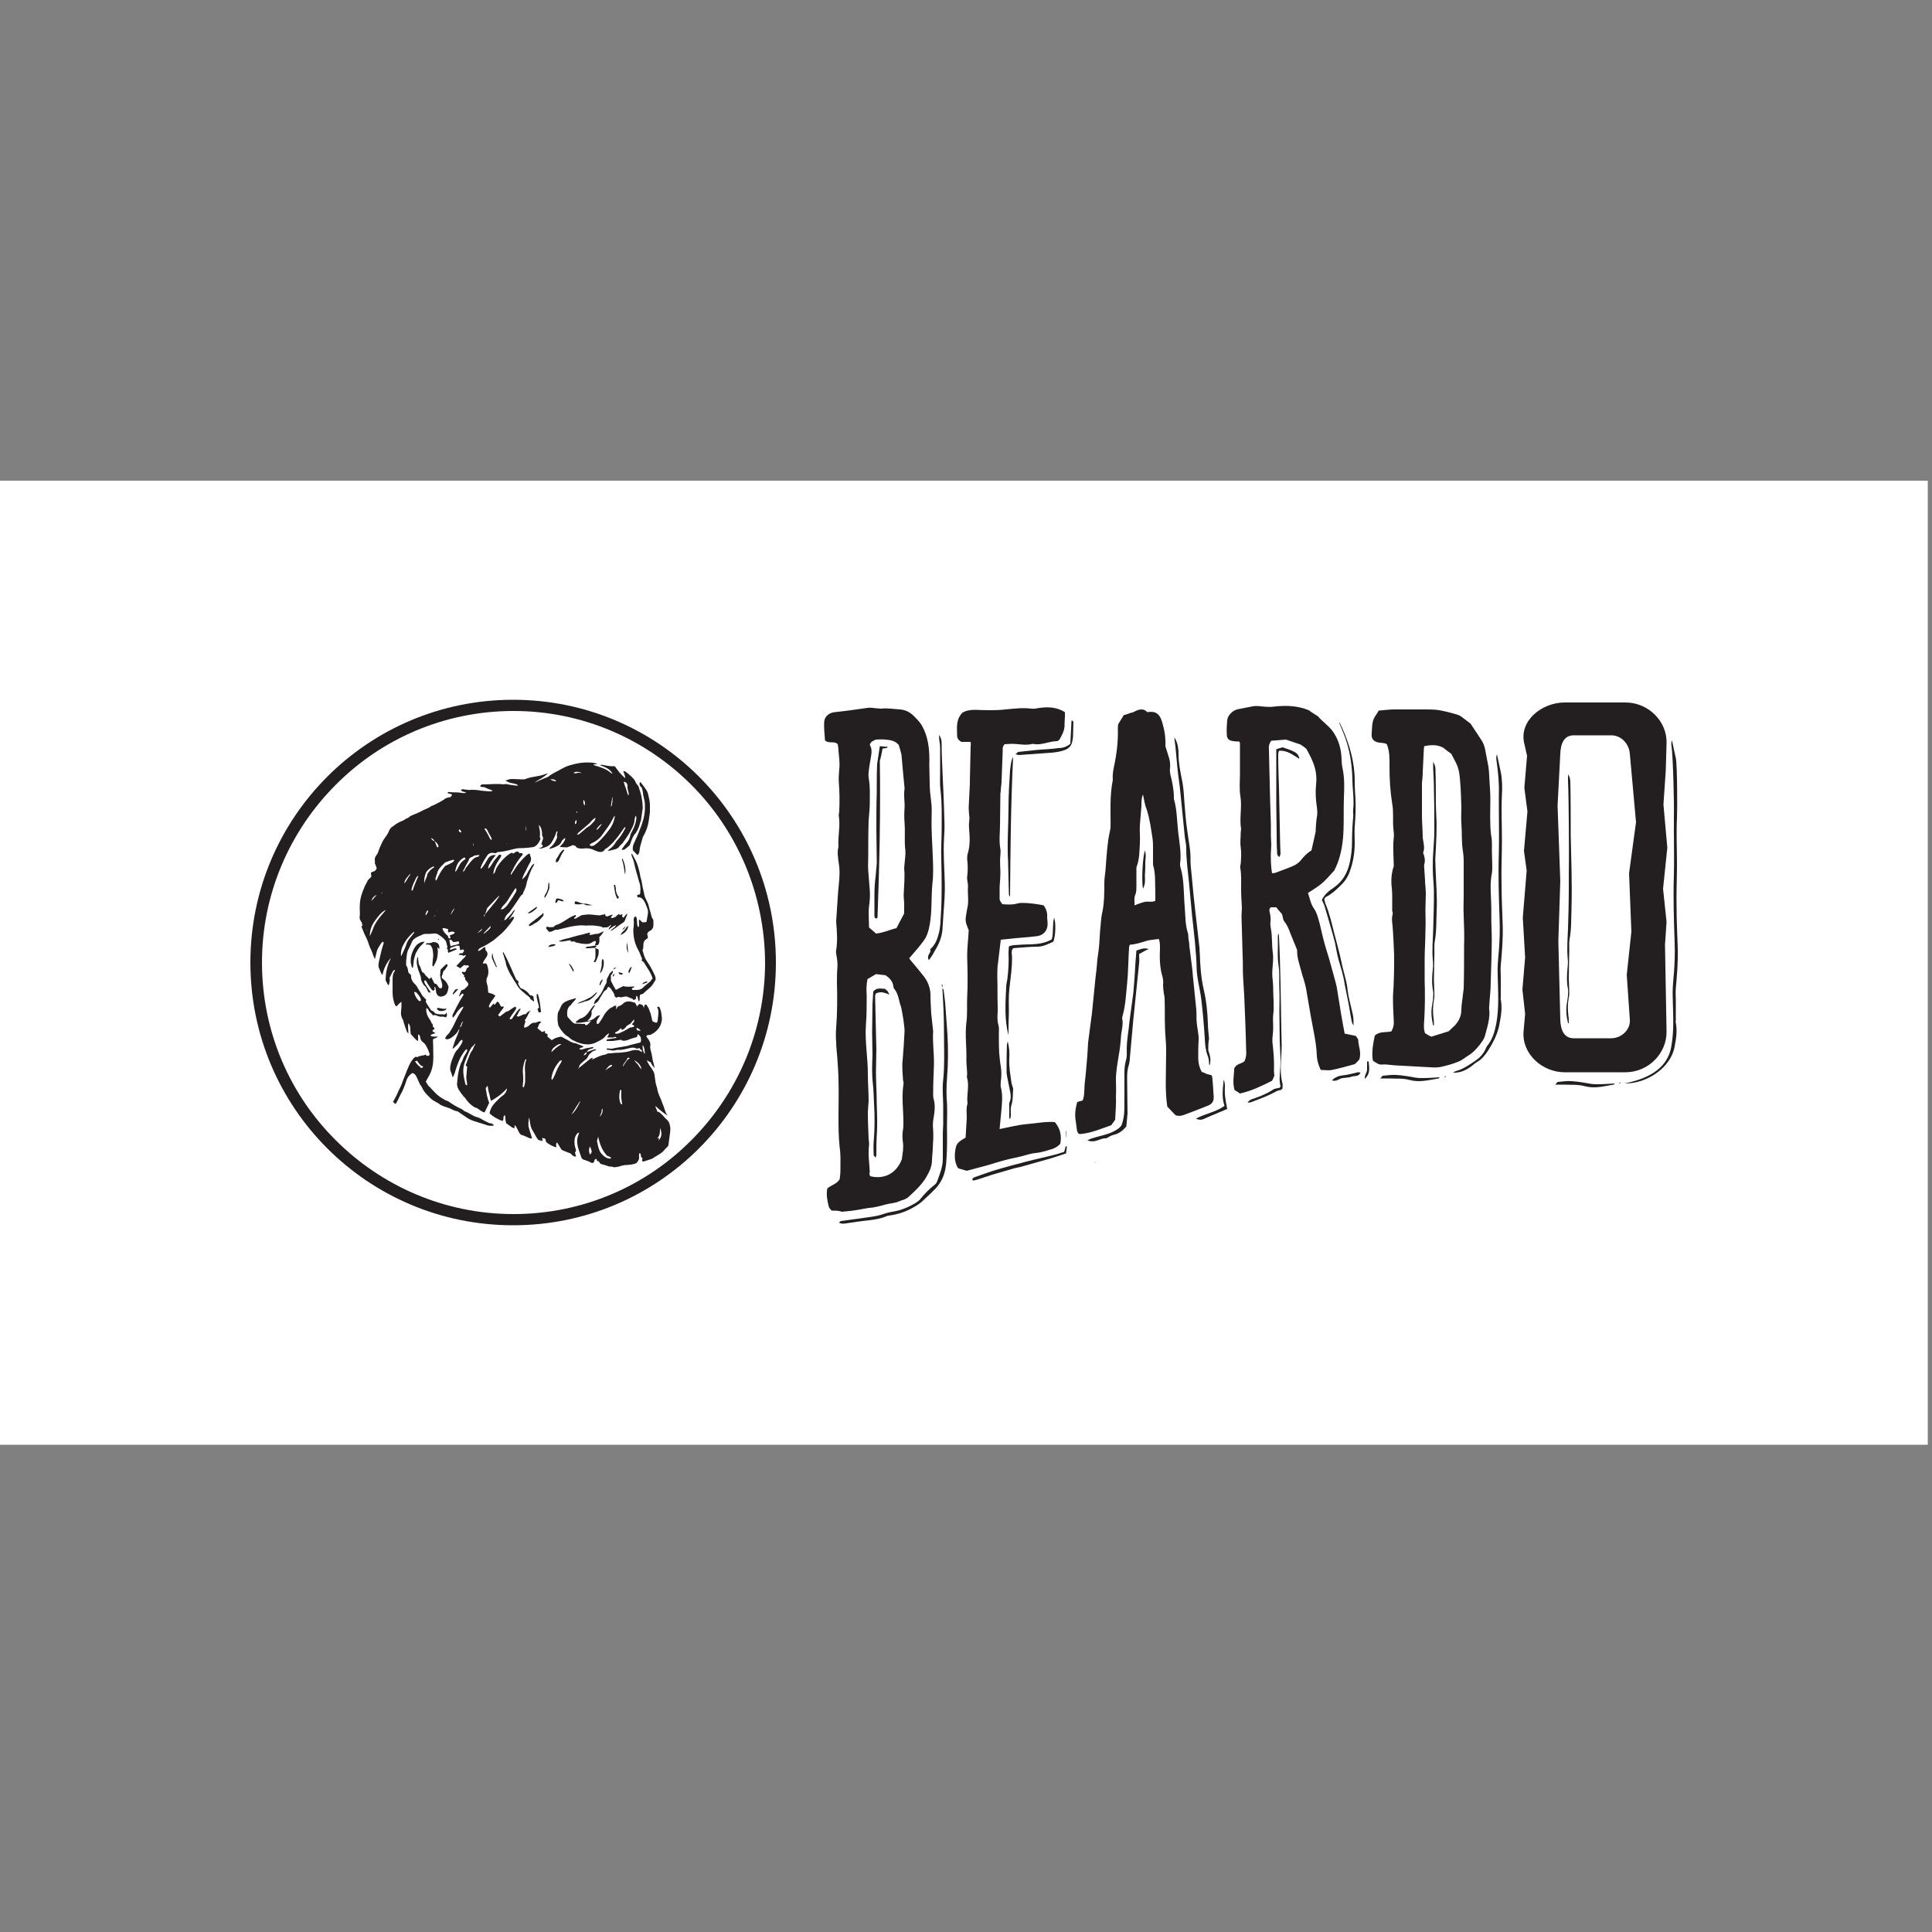 <?xml version="1.0" encoding="utf-8"?>
<!-- Generator: Adobe Illustrator 26.5.0, SVG Export Plug-In . SVG Version: 6.00 Build 0)  -->
<svg version="1.1" id="Layer_1" xmlns="http://www.w3.org/2000/svg"  x="0px" y="0px"
	 viewBox="0 0 500 500" style="enable-background:new 0 0 500 500;" xml:space="preserve">
<rect x="0" y="0" width="500" height="500" fill="#808080" stroke="none"/>
<style type="text/css">
	.st0{fill-rule:evenodd;clip-rule:evenodd;fill:#FFFFFF;}
	.st1{fill-rule:evenodd;clip-rule:evenodd;fill:#231F20;}
</style>
<rect x="0" y="124.4" class="st0" width="498.9" height="249.5"/>
<g>
	<g>
		<path class="st1" d="M234,236.4c0-0.8,0-1.6,0-2.4c0-1-0.2-2-0.1-3c0.1-2.1,0.3-4.2,0.1-6.3c0-0.4,0.1-0.8,0.1-1.2
			c0.1-1.2,0.3-2.4,0.2-3.5c-0.3-2.3,0-4.6-0.2-7c-0.1-1.3-0.1-2.6,0-3.9c0.1-1.6-0.3-3.3,0-4.9c0-0.1,0-0.1,0-0.2
			c-0.3-2.8-0.5-5.5-0.8-8.7c-0.1-0.5-0.4-1.5-0.7-2.5c-0.9-1.1-2.2-1.3-3.5-1.4c-0.8-0.1-1.7,0-2.4,0c-0.7,0.3-1.4,0.5-1.6,1.4
			c0.6,0.9,0.5,2,0.3,3.1c-0.2,1.3-0.5,2.7-0.6,4c-0.1,0.7,0,1.4,0.1,2c0.3,2,0.2,3.9,0.2,5.9c0,1.5-0.2,3-0.3,4.6
			c-0.1,3.1-0.1,6.1-0.1,9.2c0,1.2-0.1,2.5,0,3.7c0.1,1.7,0.3,3.4,0.4,5.1c0.1,1.4,0,2.8-0.2,4.2c-0.2,1.7,0,3.5,0,5.4
			c0.5,0.5,1.2,1,1.8,1.6c2-0.2,3.6-1,5.3-1.4C232.6,239,233.3,237.8,234,236.4L234,236.4z M225.2,304.4c3.6,0.9,6.8-0.7,8.2-4.4
			c0.1-0.8,0.2-1.5,0.3-2.3c0-0.6,0.1-1.3,0-1.9c-0.2-1.2-0.2-2.4,0-3.5c0.1-0.6,0.1-1.2,0.1-1.9c0-3.2-0.5-6.4,0-9.7
			c0.1-0.4,0-0.8-0.1-1.2c-0.1-1.7-0.3-3.4-0.1-5.1c0.2-2.5,0.4-5.1,0.5-7.6c0-0.9-0.2-1.9-0.3-2.9c-0.1-0.8-0.3-1.6-0.4-2.3
			c-0.1-0.3-0.1-0.7-0.2-1c-0.6-1.5-0.6-3.2-1.7-4.6c-0.2-0.2-0.3-0.5-0.3-0.8c-0.2-1.3-1-2.1-2-2.8c-0.8-0.1-1.6-0.2-2.5-0.3
			c-0.7,0.4-1.5,0.9-2.2,1.3c-0.3,1.5-0.3,2.9-0.2,4.3c0,2.5,0,5-0.2,7.5c-0.3,4.3,0.5,8.5,0.5,12.7c0,2.4,0.2,4.7,0.2,7.1
			c0,0.4-0.1,0.9-0.1,1.3c0,0.5-0.1,1-0.1,1.5c0,2.3,0.1,4.5,0.2,6.8c0,0.6,0.2,1.3,0.1,1.9c-0.3,2.3,0.1,4.5,0.2,6.8
			C224.9,303.8,225.1,304.1,225.2,304.4L225.2,304.4z M215.2,313.3c-0.2-0.3-0.6-0.6-0.7-1c-0.4-1.5-0.7-3.1-0.4-4.7
			c0.9-0.9,2.4-1.1,3.2-2.4c0.1-0.7,0.2-1.6,0.2-2.4c0-2,0.1-4-0.2-5.9c-0.3-2.7-0.3-5.4-0.3-8.1c0-3.1,0.1-6.1,0-9.2
			c0-1.9-0.2-3.8-0.3-5.8c-0.1-1.4-0.3-2.7-0.3-4.1c-0.1-1.2-0.1-2.5,0-3.7c0.3-3.9,0.3-7.8,0.2-11.7c0-1.2,0-2.5,0.1-3.7
			c0.1-1.1,0-2.1-0.2-3.2c-0.1-0.5-0.2-1-0.1-1.5c0.4-2.4,0.2-4.8,0-7.3c0-0.1,0-0.1,0-0.2c0.2-2.5,0.3-5.1,0.5-7.6
			c0.2-2.4,0.6-4.8,0.2-7.2c-0.2-1.5-0.5-3-0.1-4.5c-0.2-2.6,0.5-5.2,0.1-7.8c-0.1-0.5,0.1-1,0.1-1.5c0.1-2.4,0.1-4.7-0.1-7.1
			c-0.1-1.2,0-2.5,0.1-3.7c0.2-1.6-0.1-3.2-0.2-4.7c0-0.6-0.1-1.1-0.2-1.7c-0.8-0.9-2.2-0.1-3.2-0.9c0,0-0.1-0.1-0.1-0.2
			c-0.1-1.6-0.3-3.2-0.2-4.7c0.1-1.4,1.3-2.4,2.8-2.5c2.8-0.3,5.6-0.7,8.4-1.1c0.7-0.1,1.5,0,2.2,0.1c0.5,0,0.9,0.1,1.3,0.1
			c1.7-0.2,3.3,0.1,4.9,0.2c1.4,0.1,2.6,0.7,3.6,1.7c0.6,0.6,1.2,1.2,1.7,1.9c0.4,0.5,0.7,1.2,1,1.8c1.2,2.8,1.4,5.8,1.3,8.8
			c0,1.6,0.1,3.3,0.1,4.9c0,1.6,0.2,3.3,0.4,4.9c0.2,1.3,0.1,2.7,0.1,4.1c-0.1,3.3,0.2,6.7,0.3,10c0.1,2.3,0.2,4.7-0.1,7
			c-0.3,3.1-0.1,6.2-0.5,9.3c-0.2,1.6-0.5,3.2-1.2,4.6c-0.5,0.9-1.2,1.7-1.9,2.6c-0.8,0.9-1.5,1.8-2.4,2.8c0.2,0.3,0.4,0.6,0.6,0.8
			c1.1,1.3,2.2,2.6,3.2,3.9c1,1.3,1.6,2.8,1.7,4.5c0,1.7,0.1,3.4,0.2,5.1c0.1,1.2,0.3,2.5,0.4,3.7c0,0.3,0.1,0.6,0.1,0.8
			c-0.2,3,0.3,6,0.2,9c-0.1,2.4-0.2,4.9-0.2,7.3c0,0.4,0,0.8,0.1,1.2c0.5,1.7,0.3,3.4,0,5.1c-0.2,1-0.2,2-0.1,3
			c0.1,1.6,0,3.2-0.1,4.8c0,1-0.2,2-0.2,3c0,1.6-0.6,2.9-1.4,4.3c-1.2,2.1-3,3.7-4.7,5.3c-0.3,0.3-0.7,0.4-1,0.6
			c-0.5,0.2-1,0.3-1.4,0.5c-1.1,0.5-2.3,0.5-3.4,0.8c-1.1,0.3-2.2,0.6-3.4,0.8c-1.5,0.1-3,0.5-4.5,0.7c-1.2,0.2-2.4,0.3-3.5,0.4
			C217,313.3,216.3,313.3,215.2,313.3z"/>
		<path class="st1" d="M295.8,205.6c-0.2,0.6-0.3,0.8-0.3,1.1c-0.1,0.6-0.1,1.2-0.1,1.9c-0.1,1.6-0.3,3.3-0.4,4.9
			c-0.1,1.6,0.1,3.2,0,4.7c-0.1,2-0.1,4.1-0.8,6c-0.1,0.2-0.1,0.4-0.1,0.7c0,1.5,0,2.9,0,4.4c0,0.8,0,1.6-0.3,2.3
			c-0.4,0.9-0.1,1.8-0.2,2.7c1-0.4,1.8-0.7,2.7-0.9c0.9-0.2,1.9,0.2,2.7-0.3c0-0.8,0-1.4,0-2.1c-0.1-2.4,0.1-4.9-0.6-7.2
			c0-0.1,0-0.2,0-0.3c0-1.3,0-2.6,0-3.9c0-0.8,0-1.6-0.1-2.4c-0.4-2.6-0.7-5.1-1.5-7.6C296.3,208.4,296.1,207.1,295.8,205.6
			L295.8,205.6z M288.6,289.8c-0.4,0.5-0.6,0.9-1,1.4c-2.6,0.9-5.3,2.1-8.2,2.3c-0.5-0.2-0.6-0.6-0.7-1.1c-0.1-0.8-0.2-1.6-0.3-2.3
			c-0.3-1.5-0.1-3.3,0.4-4.9c0.4-0.1,0.9-0.3,1.4-0.4c0.5-1.3,0.4-2.8,0.5-4.2c0.3-2.5,0.5-5,0.7-7.4c0.1-1.1,0.1-2.3,0.2-3.4
			c0.3-2.5,0.7-5.1,1-7.6c0.3-3,0.6-6,0.9-9c0.1-0.8,0.2-1.7,0.3-2.5c0.1-0.8,0.1-1.6,0.2-2.4c0.2-1.4,0.4-2.8,0.5-4.2
			c0.1-1.1,0.1-2.1,0.2-3.2c0.2-1.6,0.2-3.3,0.6-4.9c0.5-2.5,0.5-5.1,0.5-7.6c0-1.1,0.2-2.1,0.3-3.2c0.2-2.3,0.3-4.6,0.6-6.9
			c0.1-1.2,0.4-2.4,0.7-4c0.1-3.8-0.3-8,0.6-12.5c-0.1-0.8,0-2.1,0.3-3.4c0.7-3.3,1.1-6.6,1-9.9c0-0.3,0-0.7,0.1-1.1
			c0.4-0.7,0.9-1.4,1.4-2.3c0.4-0.1,1-0.3,1.5-0.5c0.5-0.2,1-0.2,1.4-0.5c1.2-0.6,2.3-0.8,3.2,0.2c2-0.3,3.2,0.2,3.9,2.7
			c0.6,2,0.9,4,0.8,6.1c0.3,0.9,0.6,1.9,0.9,2.9c0.3,0.9,0.4,1.9,0.3,2.8c-0.1,0.5,0,1.1,0.1,1.7c0.5,1.9,0.9,3.9,0.9,5.9
			c0,0.2,0,0.5,0.1,0.7c0.7,2.6,0.7,5.4,1,8.1c0.3,2.8,0.9,5.6,0.5,8.4c0,0.3,0,0.6,0.1,0.8c1,3.4,0.8,6.8,1.1,10.3
			c0.2,2.3,0.1,4.5,0.8,6.7c0.2,0.5,0.1,1.1,0.2,1.7c0.1,0.6,0.2,1.1,0.2,1.7c0.1,1.1,0.3,2.1,0.4,3.2c0.2,1.5,0.4,2.9,0.5,4.4
			c0.3,3,0.6,6,0.9,8.9c0.1,1.1,0,2.2,0.1,3.2c0.1,1.6,0.6,3.2,0.5,4.7c-0.1,1.5-0.1,3.1-0.1,4.6c0,1.3,0.3,2.5,0.9,3.6
			c0.4,0.1,0.8,0.3,1.2,0.5c0.4,0.1,0.9,0.3,1.2,0.3c0.2,0.2,0.3,0.3,0.3,0.4c0.2,1.7,0.3,3.5,0.4,5.2c0.1,1.1-0.4,1.9-1.4,2.3
			c-1.2,0.5-2.5,1-3.8,1.5c-0.8,0.3-1.6,0.6-2.4,0.9c-0.8,0.3-1.5,0.4-2.3,0.1c-0.7-0.7-1.3-1.4-2.1-2.2c-0.3-1.9-0.4-4-0.4-6
			c0-2.9,0.1-5.9,0.1-8.8c0-2-0.3-4-0.3-5.9c-0.1-2.4,0-4.9-0.1-7.3c0-0.4-0.1-0.9-0.2-1.3c-0.1-0.7-0.2-1.5-0.2-2.2
			c0.1-0.8,0-1.6-0.2-2.3c-0.7-2.4-0.7-4.8-0.6-7.2c0-0.8,0-1.6-0.3-2.4c-1.2,0.2-2.4,0.2-3.5,0.6c-1.3,0.4-2.6,0.8-4,0.9
			c-0.1,0.2-0.2,0.5-0.2,0.7c-0.2,3.1-0.2,6.2-0.5,9.3c-0.3,2.9-0.4,5.7-1.2,8.5c0,0.2-0.1,0.3-0.1,0.5c0.4,1.6-0.2,3.2-0.3,4.9
			c-0.1,1.6-0.3,3.3-0.6,4.9c-0.3,2-0.7,4-0.7,6.1c0,1.4,0.1,2.8,0,4.3C288.9,285.5,288.7,287.7,288.6,289.8z"/>
		<path class="st1" d="M329.2,226c0.3-0.1,0.6,0,0.8-0.1c1.6-0.6,3.3-1.2,4.9-1.9c0.6-0.3,1.3-0.8,1.7-1.3c0.8-1,1.6-1.9,2.8-2.6
			c0.4-1.6,0.7-3.3,1.1-4.9c0-0.2,0-0.3,0-0.5c0.1-1.1,0.1-2.2,0.3-3.2c0.2-0.9,0.1-1.8,0-2.7c-0.3-1.9-0.4-3.8-0.2-5.8
			c0.2-1.8,0-3.5-0.6-5.2c-0.5-1.4-1.2-2.7-1.9-4c-0.6-0.5-1.2-0.9-1.5-1.1c-1.4-0.5-2.4-0.8-3.8-1.3c-1,0.1-2.5,0.2-3.8,0.3
			c-0.6,0.8-0.7,1.6-0.6,2.4c0.1,4.2,0.2,8.5,0.3,12.7c0.1,2.2,0.1,4.4,0.2,6.6c0,1,0,1.9,0,2.9c0,0.7,0.1,1.5,0.1,2.2
			c0,1.3-0.2,2.6-0.1,3.9C328.9,223.5,329,224.7,329.2,226L329.2,226z M348,267.5c1,0.2,1.9,0.4,2.9,0.6c0.2,0.3,0.4,0.6,0.6,0.9
			c0,1.7,0.9,3.2,0.3,5.2c-0.3,0.3-0.8,0.9-1.2,1.2c-2.1,0.6-4,1.1-5.9,1.5c-0.9,0.2-1.9,0-2.9,0c-0.5-1.1-0.9-2.2-1-3.5
			c-0.1-3.6-1-7.1-1.6-10.6c-0.4-2.3-0.8-4.7-1.2-7c-0.3-1.6-0.9-3.1-1.3-4.7c-0.4-1.6-1-3.1-1-4.8c0-0.2,0-0.5-0.1-0.7
			c-0.5-1.3-1.1-2.6-1.6-3.9c-0.4-1.1-0.8-2.2-1.6-3.2c-0.4-0.5-0.4-1.2-0.6-1.9c-0.4-0.5-1-1.1-1.5-1.8c-0.5,0-0.9,0-1.4,0
			c-0.5,0.4-0.4,0.9-0.3,1.3c0.2,0.8,0.3,1.7,0.2,2.5c-0.1,0.5,0,1.1,0.1,1.7c0.4,2.1,0.2,4.2,0.5,6.2c0.3,2.2-0.3,4.3-0.1,6.4
			c0.1,1,0.2,2,0.2,3c0,2.3,0.3,4.5,0,6.8c-0.1,1,0,2,0,3.1c0,1-0.1,1.9-0.2,2.9c0,0.3,0,0.7,0,1c0.3,2.5,0.5,5,0.4,7.5
			c0,0.4,0.1,0.8,0.1,1.2c-0.2,0.4-0.3,0.8-0.6,1.3c-2.6,1.3-5.2,2.6-8.3,3.3c-0.4-0.3-0.9-0.6-1.4-0.9c-0.6-2-0.1-3.9-0.1-5.5
			c0.5-1.4,1.9-1.2,2.7-2c0.4-0.9,0.5-1.9,0.4-2.9c-0.1-4.7-0.3-9.4-0.5-14.1c-0.1-1.6-0.2-3.3-0.3-4.9c-0.1-1.7,0-3.4-0.1-5.1
			c-0.1-3.5-0.2-6.9-0.3-10.4c0-0.8,0.1-1.6,0.1-2.4c-0.1-1.6-0.2-3.1-0.2-4.7c0-1.8,0.1-3.6-0.2-5.4c-0.1-0.4,0-0.8,0.1-1.2
			c0.1-1.4,0.2-2.8,0-4.2c-0.2-1.3,0-2.6,0-3.9c0-0.3,0.1-0.6,0.1-0.8c-0.5-2.9,0.3-5.7-0.2-8.6c-0.3-1.9-0.1-3.8-0.1-5.8
			c0-2.6,0-5.2,0-7.8c0-0.2-0.1-0.3-0.2-0.5c-0.5,0-1,0-1.5-0.1c-1.1-0.1-1.7-0.6-1.7-1.7c-0.1-1.2,0-2.5,0.1-3.7
			c0.1-1.3,1.5-2.7,3-2.9c1.2-0.2,2.4-0.5,3.6-0.7c1-0.2,2.1,0,3.2,0.1c0.7,0,1.4,0.1,2,0c3.3-0.4,6.4-0.3,9.3,0.9
			c0.8,0.6,1.5,1,2.1,1.4c0.1,0.1,0.2,0.1,0.3,0.2c1.1,1.3,2.6,2.3,3.7,3.7c1.6,2.2,2.3,4.6,2.4,7.3c0,0.9,0.1,1.8,0.3,2.7
			c0.5,2.5,0.4,4.9,0.3,7.4c-0.1,2.8,0,5.6-0.1,8.3c-0.1,2.9-0.5,5.8-1.5,8.5c-0.3,0.8-0.7,1.6-0.9,2c-1.2,1.3-2.2,2.5-3.3,3.4
			c-1.1,0.9-2.3,1.6-3.5,2.4c0.5,1.4,0.7,2.9,1.6,4.1c0.8,1.2,1.1,2.7,1.5,4.1c0.5,2.2,1,4.4,1.7,6.6c0.9,2.8,1.6,5.7,2.4,8.5
			c0.2,0.7,0.3,1.3,0.4,2C346.7,260.3,347.3,263.9,348,267.5z"/>
		<path class="st1" d="M368.3,220.7c0.4,1,0.6,2,0.3,3c-0.1,0.3,0,0.7,0,1c0.1,1.1,0.1,2.1,0.2,3.2c0,0.5,0,0.9,0.1,1.4
			c0,0.6,0.1,1.2,0.1,1.8c0,1.5-0.1,2.9-0.1,4.4c0,1.8,0.1,3.5,0,5.3c0,2.5-0.2,5-0.2,7.5c0,1.8,0,3.6,0,5.4
			c0.1,3.4,0.1,6.8-0.1,10.2c-0.1,1.2-0.2,2.4,0.2,3.5c0.5,0.3,1,0.6,1.6,0.9c1.6-0.5,3.2-1,4.5-1.4c0.7-0.7,1.2-1.1,1.6-1.5
			c1.1-1.2,1.7-2.5,1.7-4.1c0-1.3,0.3-2.6,0.4-3.9c0.1-0.5,0.1-1,0.2-1.5c0.1-3.6,0.1-7.2,0.1-10.9c0.1-2.7,0-5.3-0.1-8
			c-0.1-1.7,0-3.4,0-5.1c0-2,0-4,0-6c0-1.9,0.1-3.8-0.2-5.6c-0.4-2.4-0.2-4.8-0.4-7.3c-0.1-1.4,0-2.8,0-4.2
			c-0.1-2.1-0.1-4.2-0.3-6.3c-0.1-1.8-0.3-3.5-1.1-5.1c-0.4-0.8-0.8-1.5-1.2-2.3c-0.7-0.5-1.5-1.1-2.1-1.6c-1.7-0.9-3.3-0.7-4.9-0.4
			c0,0.2-0.1,0.4-0.1,0.6c-0.1,2-0.2,4.1-0.3,6.1c0,1-0.1,1.9-0.2,2.9c0,2.7,0,5.4,0,8.2c0,2,0.2,3.9,0.2,5.9
			C368.4,218.2,368.8,219.5,368.3,220.7L368.3,220.7z M355.3,274.5c-0.4-2.3,0.1-4.5,0.5-6.5c1.3-1.2,2.9-0.7,4.3-1.1
			c0.5-0.9,0.7-1.8,0.6-2.8c-0.1-1.9-0.2-3.8-0.2-5.8c0-1.5,0.2-2.9,0.2-4.4c0.1-2.2,0.1-4.4,0.1-6.6c-0.1-2.5-0.2-5.1-0.4-7.6
			c-0.1-1-0.3-2,0-3c0.1-0.3,0-0.7-0.1-1c0-1.3,0-2.6,0-3.9c0-1-0.1-2-0.2-3c-0.1-1.6,0.1-3.2,0.6-4.6c0-2.5-0.3-4.9,0-7.3
			c0.1-0.8,0-1.7-0.1-2.5c-0.2-2.1,0.1-4.3-0.3-6.4c-0.5-3.1-0.7-6.3-0.7-9.5c0-2,0.1-4-0.7-5.9c-0.6-0.4-1.3-0.3-1.9-0.4
			c-1.4-0.2-2.2-0.9-2-2.4c0.1-1.5,0-3,0.8-4.3c0.3-0.5,0.7-1,1-1.6c1.4-0.1,2.7-0.3,3.9-0.3c2.7,0,5.4,0,8.1,0c1.2,0,2.5,0,3.7,0.2
			c1.6,0.3,3.2,0.7,4.8,1.2c0.6,0.2,1.1,0.6,1.6,1c0.5,0.4,1.1,0.8,1.7,1.3c0.9,1.3,1.8,2.8,2.7,4.1c0.5,0.7,0.8,1.5,1,2.3
			c0.3,1.6,0.6,3.1,0.9,4.7c0.2,1.3,0.2,2.7,0.3,4.1c0.1,1.5,0.2,2.9,0.2,4.4c0,2.2-0.1,4.4,0,6.6c0,0.9,0.1,1.8,0.2,2.7
			c0.3,1.3,0.2,2.6,0.2,3.9c0,1.4,0.1,2.8,0.1,4.2c0,0.6,0,1.1-0.1,1.7c-0.5,2.4-0.3,4.8-0.2,7.3c0.1,2.3,0,4.5,0.1,6.8
			c0.2,4.7-0.1,9.4-0.2,14.1c0,2.1-0.3,4.3-0.4,6.4c0,0.2-0.1,0.3,0,0.5c0.3,2.4-0.5,4.7-1.1,7c-0.1,0.4-0.3,0.7-0.5,1.1
			c-1.1,1.6-2.3,3.1-4,4.1c-0.8,0.5-1.6,1.2-2.5,1.5c-1.2,0.5-2.6,0.9-3.9,1.2c-1.1,0.3-2.2,0.3-3.4,0.2c-3.1-0.2-6.1-0.3-9.2-0.5
			c-1.1-0.1-2.1-0.3-3.2-0.2C356.9,275.6,356.2,275.1,355.3,274.5z"/>
		<path class="st1" d="M251.2,192c-0.9,0-1.7,0-2.4,0c-0.7-0.4-1.1-0.9-1.1-1.6c0-2-0.4-4,1.3-5.9c0.9-0.6,2-0.8,3.4-0.8
			c2.6,0.1,5.2,0.2,7.8-0.1c2.3-0.2,4.5-0.5,6.7-0.2c0.7,0.1,1.5-0.1,2.2-0.2c2.2-0.3,4.4-0.2,6.5,1.1c0,0.3,0,0.7,0,1.1
			c0,0.7-0.1,1.4-0.1,2c0.1,1.5-0.6,2.7-1.3,4c-0.1,0.1-0.3,0.2-0.5,0.4c-0.9,0-1.8,0.2-2.7,0.4c-1.2,0.3-2.4,0.6-3.7,0.3
			c-1.9,0.5-3.7,0-5.5,0c-0.6,0-1.2,0.1-1.8,0.1c-0.6,0.6-0.5,1.2-0.5,1.8c-0.1,2.6-0.2,5.2-0.3,7.8c0,0.8-0.2,1.6-0.2,2.4
			c0,0.3-0.1,0.6-0.1,0.8c0,2.7-0.1,5.3-0.1,8c0,2.1-0.3,4.2,0.1,6.3c0.1,0.5,0,1.1,0,1.7c-0.2,1.5,0,2.9,0,4.4
			c0,1.2-0.1,2.4-0.2,3.7c0,1,0,2,0,3c0,0.6,0.1,0.6,0.7,1.5c1.3,0.1,2.6,0.2,4-0.2c0.7-0.2,1.5-0.1,2.2-0.1c1.5,0.1,3,0.3,4.5,0.6
			c0.7,1,1,2,0.9,3.1c0,0.4,0.1,0.8,0.1,1.2c0.2,2-0.9,3.5-2.9,3.7c-2.4,0.3-4.8,0.4-7.3,0.7c-0.6,0.1-1.2,0.1-1.9,0.2
			c-0.1,0.6-0.1,1.2-0.2,1.7c-0.2,1.4-0.3,2.8-0.5,4.2c-0.2,1.2-0.2,2.5-0.2,3.7c0.1,2.5,0,5.1,0.1,7.6c0.1,1.6-0.3,3.3,0.2,4.9
			c0.2,0.7,0.1,1.6,0.1,2.4c0,1.6,0,3.3,0.1,4.9c0.1,1.1,0.2,2.3,0.4,3.4c0.2,1.3,0.2,2.6,0,3.9c0,0.4-0.1,0.9,0,1.4
			c0.6,2.2,0.3,4.5,0.1,6.7c-0.1,1.3-0.3,2.7-0.4,4.2c2.5-0.5,4.8-1.1,7.2-1.3c2.4-0.2,4.8-0.7,7.1-0.5c1.4,1.7,1.8,3.5,1.4,5.6
			c-0.5,0.6-1.3,1.1-2.2,1.4c-1.4,0.4-2.8,0.9-4.3,1c-1.6,0.2-3.1,0.8-4.6,1.1c-2.6,0.5-5,1.2-7.5,2c-1.8,0.5-3.7,1-5.6,1.5
			c-0.7-0.2-1.4-0.4-2.1-0.6c-0.1-0.1-0.3-0.2-0.3-0.3c-0.9-1.7-0.8-3.5-0.4-5.3c0.3-1,0.8-1.4,2.5-2.4c0.1-1.6,0.2-3.4,0.3-5.1
			c0-1.2-0.2-2.5,0.2-3.7c-0.3-2.2,0.5-4.4-0.1-6.6c-0.1-0.3-0.1-0.6,0-0.8c0-1.3-0.2-2.6-0.2-3.9c0.1-3.2-0.4-6.4,0-9.7
			c0.3-2.1,0.1-4.3,0.2-6.4c0.2-3.6,0.1-7.2,0-10.8c0-2.2,0.3-4.4,0.4-6.7c-0.1-0.3-0.3-0.6-0.4-1c-0.4-0.9-0.5-1.7-0.3-2.7
			c0.1-0.6,0.2-1.2,0.3-1.8c0.5-1.8,0.1-3.7,0.2-5.6c0.1-0.9-0.3-1.8-0.2-2.7c0.2-1.5,0.2-3,0-4.6c0-0.4,0-0.8,0.1-1.2
			c0.7-2.2,0.6-4.4,0.4-6.6c-0.1-0.9,0-1.8,0.1-2.8c-0.1-0.9-0.2-1.8-0.2-2.8c0.1-2,0.2-4.1,0.3-6.1c0-0.2,0-0.5,0-0.7
			c0.1-3,0.1-6,0.2-9C251.3,192.9,251.2,192.5,251.2,192z"/>
		<path class="st1" d="M243.9,255.8c0.1,0.1,0.3,0.2,0.3,0.4c0.1,1.1,0.3,2.1,0.4,3.2c0.2,2.8,0.4,5.5,0.6,8.3
			c0.2,3.7,0.2,7.5-0.1,11.2c-0.2,2.3-0.2,4.7,0,7c0.1,2.6-0.1,5.2,0,7.8c0,1.8,0,3.5-0.1,5.3c-0.1,2.4-0.3,4.8-1.6,6.9
			c-0.5,0.8-1.1,1.6-1.8,2.2c-0.8,0.9-1.7,1.6-2.6,2.5c-0.7,0.7-1.6,1.3-2.5,1.8c-2,1.2-4.2,1.9-6.5,2.2c-0.2,0-0.5,0.1-0.7,0.2
			c-1.4,0.6-2.8,0.8-4.3,1c-2,0.2-4,0.5-6,0.8c-0.6,0.1-1.2,0.2-1.9-0.2c0.3-0.2,0.4-0.4,0.6-0.4c2.4-0.3,4.8-0.7,7.2-1
			c1.3-0.2,2.7-0.4,4-0.9c1.1-0.4,2.3-0.5,3.5-0.8c0.9-0.2,1.7-0.6,2.5-0.9c0.7-0.3,1.4-0.7,2.1-1.1c0.4-0.3,0.9-0.6,1.2-1
			c1.1-1.4,2.3-2.6,3.7-3.7c0.3-0.2,0.5-0.5,0.6-0.8c0.7-1.9,1.5-3.8,1.5-5.9c0-2.2,0-4.4,0-6.6c0-0.8,0.1-1.6,0.1-2.4
			c0-1.5,0-3.1,0-4.6c0-2.3-0.3-4.6,0-6.8c0.4-4.2,0.2-8.4,0.2-12.6C244.3,263.1,244.1,259.4,243.9,255.8L243.9,255.8z"/>
		<path class="st1" d="M312.7,271.8c0.3,1,0.9,2.4,0.3,4c0-0.2-0.1-0.4-0.1-0.6c0-0.7-0.1-1.4-0.4-2.1c-0.5-1.3-0.6-2.7-0.7-4.2
			c-0.2-3.4-0.5-6.8-0.9-10.2c-0.3-2.6-1.1-5.2-1.2-7.9c-0.1-4.6-0.7-9.3-1.2-13.9c-0.3-2.9-0.5-5.8-0.8-8.6
			c-0.3-2.9-0.7-5.8-0.7-8.8c0-1.1-0.3-2.1-0.4-3.2c-0.4-3.7-0.7-7.3-1.1-11c-0.2-2.3-0.6-4.5-0.8-6.7c-0.2-1.8-0.3-3.6-0.5-5.4
			c-0.1-0.7-0.2-1.4-0.3-2.4c0.6,0.9,0.9,1.9,1,2.8c0.1,0.5,0.1,0.9,0.1,1.4c0,2.5,0.5,4.9,1,7.4c0.3,1.6,0.4,3.3,0.5,4.9
			c0.2,2.7,0.4,5.3,0.8,7.9c0.3,2.5,0.9,5,0.8,7.6c0,1.2,0.2,2.5,0.3,3.7c0.3,3.3,0.6,6.5,1,9.8c0.3,2.9,0.7,5.8,1,8.8
			c0.1,0.5,0,1,0.1,1.5c0.1,3.2,0.3,6.3,1,9.4c0.7,2.9,1,5.9,1.1,8.9c0,1.3,0.2,2.6,0.3,3.9C312.7,269.9,312.7,270.6,312.7,271.8z"
			/>
		<path class="st1" d="M376,277.6c0.4-0.2,0.7-0.4,1.1-0.5c1.7-0.5,3.1-1.5,4.6-2.5c1.2-0.8,2.2-1.8,2.8-3.2c0.2-0.4,0.3-0.7,0.6-1
			c1.2-1.6,1.7-3.4,2.1-5.3c0.8-4.2,0.5-8.5,0.4-12.7c-0.1-2.1,0.1-4.2,0.3-6.3c0.2-2.7,0.3-5.3,0.2-8c-0.2-5.8-0.4-11.7-0.2-17.5
			c0.1-3.8,0-7.6,0-11.4c0-1.2,0-2.5,0-3.7c0.1-2.9-0.2-5.8-0.6-8.6c-0.1-0.5-0.1-1.1,0.1-1.7c0.3,1.5,0.7,3.1,1,4.6
			c0.4,2,0.4,4,0.3,5.9c-0.2,4,0,7.9,0,11.9c0,3.8-0.2,7.6-0.1,11.4c0,3.5,0.2,7,0.3,10.5c0.1,3.5-0.2,6.9-0.5,10.3c-0.1,1,0,2,0,3
			c0,1.7,0,3.5,0,5.2c0,0.2-0.1,0.5,0,0.7c0.4,2,0.1,4.1-0.3,6.1c-0.4,2.6-1.6,4.9-3,7.1c-0.7,1.1-1.5,2.1-2.6,2.8
			c-0.7,0.4-1.3,0.9-1.9,1.4C379,277.2,377.6,277.7,376,277.6z"/>
		<path class="st1" d="M346.7,187c0.2,0.5,0.5,1,0.7,1.5c1.9,4.3,3.2,8.8,3.2,13.6c0,1.6,0.1,3.2,0.2,4.7c0.1,2.4,0,4.7-0.2,7.1
			c-0.1,1.4,0,2.8,0,4.2c0,2.6-0.4,5.1-1.3,7.5c-0.5,1.4-1.3,2.6-2.4,3.6c-1.1,1.1-2.3,2.2-3.7,2.9c-0.2,0.1-0.3,0.3-0.5,0.6
			c0.1,0.4,0.2,0.8,0.3,1.1c1.1,2.6,1.7,5.4,2.4,8.1c0.6,2.4,1.3,4.8,1.8,7.2c0.4,2.2,1.2,4.3,1.5,6.6c0.2,2.3,0.9,4.5,1.4,6.8
			c0.2,0.9,0.2,1.9,0.2,2.9c-0.4-0.5-0.5-1.1-0.6-1.7c-0.2-1.3-0.5-2.7-0.7-4c-0.3-1.7-0.7-3.3-1-5c-0.3-2.2-1-4.3-1.6-6.4
			c-0.4-1.4-0.6-2.9-0.9-4.3c-0.8-3.2-1.8-6.3-2.7-9.5c-0.2-0.6-0.5-1.1-0.7-1.6c0.7-1.5,1.9-2.4,3.1-3.2c2.3-1.6,3.5-3.8,4.1-6.4
			c0.4-1.8,0.6-3.6,0.6-5.4c0-2.2,0.1-4.3,0.3-6.4c0.1-0.7-0.1-1.4,0-2c0.3-2.6-0.2-5.2-0.2-7.8c-0.1-3.3-0.5-6.5-1.5-9.7
			c-0.5-1.6-1.2-3.2-1.9-4.9C346.5,187.1,346.6,187.1,346.7,187z"/>
		<path class="st1" d="M291.5,291.5c-0.9,1.1-1.9,1.9-3.3,2.2c-0.6,0.1-1.1,0.5-1.9,0.9c-1.4-0.2-2.9,1.4-4.9,0.5
			c0.5-0.2,0.7-0.3,0.9-0.4c1.8-0.6,3.6-0.9,5.3-1.6c1.1-0.5,2-1,2.6-1.8c1.1-2.7,0.7-5.3,0.8-7.9c0-1.9,0-3.8,0-5.8
			c0-1.1,0.1-2.1,0.4-3.2c0.3-0.9,0.2-1.9,0.2-2.9c0-2.4,0.5-4.7,0.7-7.1c0.3-2.5,0.7-4.9,1-7.4c0.2-2.4,0.4-4.7,0.5-7.1
			c0.1-1.3,0.2-2.6,0.3-3.9c1-0.3,1.8-0.8,3.2-0.4c-0.7,0.3-1.1,0.5-1.4,0.7c-0.4,0.2-0.7,0.4-1.1,0.6c0,0.8,0.1,1.6,0,2.4
			c-0.4,3.9-0.8,7.8-1.2,11.7c-0.1,1-0.2,1.9-0.3,2.9c-0.3,3.3-0.6,6.6-0.9,10c0,0.5-0.1,1-0.2,1.5c-0.4,1.1-0.5,2.3-0.5,3.5
			c0,3.1,0.1,6.2,0.1,9.3C291.7,289.2,291.6,290.3,291.5,291.5z"/>
		<path class="st1" d="M240.4,248.5c-0.8-1.4,0.8-1.9,0.3-2.8c1.4-1.2,1.9-2.7,2.3-4.3c0.4-1.6,0.4-3.1,0.5-4.7
			c0.3-4.8,0.2-9.6,0.1-14.4c-0.1-2.6,0.1-5.2,0.1-7.8c0-3.3,0.1-6.7-0.3-10c-0.2-1.5-0.1-3.1-0.1-4.6c0-2.1,0-4.2,0-6.3
			c0-0.7-0.1-1.3-0.2-2c0-0.4-0.1-0.8-0.1-1.4c0.7,0.9,0.7,1.7,0.7,2.5c0,2.2,0.1,4.4,0.2,6.6c0.2,4.3,0.4,8.6,0.5,12.9
			c0.1,1.7,0,3.4-0.1,5.1c-0.2,3.6,0.1,7.2,0.2,10.9c0.1,2.6-0.1,5.2-0.3,7.8c-0.1,1.6-0.2,3.2-0.3,4.7c-0.2,1.8-0.8,3.4-1.7,4.9
			c-0.3,0.5-0.6,1.1-0.9,1.6C241.1,247.5,240.8,247.9,240.4,248.5z"/>
		<path class="st1" d="M329.8,281.8c0.5-0.1,1-0.2,1.4-0.3c0.1-0.2,0.2-0.3,0.2-0.4c-0.4-1.5-0.2-2.9-0.1-4.3c0.2-2.4,0-4.7-0.1-7.1
			c0-2.7-0.1-5.3-0.1-8c0-1.9,0.1-3.8,0-5.8c-0.1-2,0.1-4-0.2-5.9c-0.4-2.6-0.1-5.1-0.2-7.6c0-0.3,0-0.5,0.2-0.8
			c0,0.3,0.1,0.5,0.1,0.8c0.2,4,0.3,7.9,0.4,11.9c0.1,3.8,0.1,7.7,0.2,11.6c0,1.5,0.1,3.1,0.1,4.6c0,1.4-0.1,2.8-0.2,4.2
			c-0.1,1.9-0.1,3.8,0.4,5.7c0.1,0.4,0,0.9,0,1.3c-0.2,0.2-0.3,0.4-0.5,0.4c-1,0.1-1.8,0.8-2.8,1.2c-1.5,0.7-3.1,1.3-4.7,1.9
			c-0.2,0.1-0.5,0.1-1,0.2c0.4-0.8,1-0.9,1.6-1.1C326.6,283.6,328.3,282.8,329.8,281.8z"/>
		<path class="st1" d="M261,267.9c-1.1-4.1-0.8-8.3-0.6-12.5c0-0.7,0.2-1.3,0.3-2c0.3-2.3,0.4-4.6,0.3-7c0-0.4,0.1-0.9,0.1-1.5
			c0.5-0.1,0.9-0.3,1.3-0.3c1.5-0.1,2.9-0.2,4.4-0.2c1.9-0.1,3.7-0.3,5.4-1.3c0.5-1.8,0.1-3.7,0.6-5.6c0.5,1.3,0.4,4.7-0.2,6.2
			c-1.3,0.6-2.6,1.3-4.2,1.3c-1.7,0-3.4,0.2-5.1,0.3c-0.4,0-0.8,0.1-1.1,0.1c-0.5,0.6-0.4,1.3-0.3,1.9c0.1,3-0.4,5.9-0.7,8.8
			c-0.2,2-0.1,4-0.1,5.9C261,264.1,261,266,261,267.9z"/>
		<path class="st1" d="M262.2,195.9c-0.6,12-0.7,24.1-0.8,36.2c-0.1-0.2-0.3-0.4-0.3-0.7c-0.1-2.7-0.1-5.3-0.2-8c0-0.1,0-0.2,0-0.3
			c-0.3-4.8,0.1-9.5,0.1-14.3c0-3.2,0.2-6.3,0.4-9.5C261.6,198.1,261.6,196.9,262.2,195.9z"/>
		<path class="st1" d="M251.6,305.1c0.2-0.1,0.3-0.3,0.5-0.4c2-0.7,3.9-1.4,5.9-2c2.4-0.7,4.9-1.4,7.3-2c2.7-0.7,5.5-1.3,8.2-2
			c0.6-0.2,1.3-0.4,1.9-0.6c0.2-0.6,0.3-1,0.4-1.5c0.1,0.1,0.3,0.1,0.3,0.2c-0.1,0.5-0.1,1.1-0.2,1.7c-1.6,0.5-3.2,1.1-4.7,1.5
			c-2.1,0.6-4.2,1.2-6.4,1.8c-0.9,0.3-1.9,0.4-2.8,0.7c-1.5,0.4-3,0.9-4.5,1.3c-1.7,0.5-3.3,1.1-5,1.6c-0.3,0.1-0.5,0.1-0.8,0.1
			C251.7,305.3,251.7,305.2,251.6,305.1z"/>
		<path class="st1" d="M277,192.5c0.1-2,0.2-4,0.3-6c0.1,0,0.2,0,0.3,0c0.1,0.2,0.2,0.3,0.2,0.5c0,1.1-0.1,2.3-0.1,3.4
			c0,0.5-0.1,1-0.2,1.5c-0.2,1.1-0.9,1.8-1.9,2.2c-1.1,0.4-2.3,0.6-3.5,0.7c-2.8,0.2-5.6,0.4-8.4,0.6c-0.2,0-0.4-0.1-0.9-0.2
			c0.4-0.3,0.5-0.5,0.7-0.6c1.6-0.2,3.1-0.3,4.7-0.5c1.9-0.2,3.8-0.2,5.7-0.5C275,193.6,276,193.3,277,192.5z"/>
		<path class="st1" d="M260.8,269.5c0.4,1.5,0.5,3,0.4,4.5c-0.1,2.2,0.3,4.3,0.6,6.4c0.1,0.4,0.3,0.9,0.4,1.3c-0.1,1.5,0,3-0.5,4.5
			c-0.2,0.7-0.1,1.5-0.1,2.2c0,0.4,0,0.9-0.3,1.3c0-0.2-0.1-0.3-0.1-0.5c0-0.9,0-1.8,0-2.7c0-0.5-0.1-0.9,0.1-1.3
			c0.4-1,0.3-1.9,0.1-2.8c-0.2-1.2-0.5-2.3-0.7-3.5c-0.1-0.5-0.2-1-0.2-1.5c0-2.4,0-4.8,0.1-7.1C260.7,270,260.7,269.8,260.8,269.5z
			"/>
		<path class="st1" d="M317.6,287c-1.4,0.6-2.6,1.1-3.8,1.6c-0.8,0.3-1.6,0.7-2.3,1c-0.7,0.3-1.4,0.2-2-0.1c2.4-1.3,5.2-1.7,7.4-3.3
			c-0.8-2.3-0.4-4.6-0.2-6.8c0.5,1.2,0.2,2.5,0.3,3.8C317.1,284.3,317.3,285.5,317.6,287z"/>
		<path class="st1" d="M347.5,279c-0.9,0.1-1.6,1-2.8,0.6c0.9-0.9,1.9-1.2,2.8-1.3c1.3-0.1,2.6-0.5,3.9-0.8c0.2,0,0.4,0,0.7,0.1
			c-0.5,1.1-1.5,0.8-2.2,1C349.2,278.9,348.3,278.9,347.5,279z"/>
		<path class="st1" d="M354.2,274.7c0.1,1.5,0.6,3-1,4.5c-0.1-1,0.6-1.6,0.6-2.4c0-0.7,0-1.4,0-2.1
			C353.9,274.7,354.1,274.7,354.2,274.7z"/>
		<path class="st1" d="M275.8,294.6c0-0.6,0-1.3,0-1.9c0,0,0,0,0.1,0C275.9,293.3,275.9,294,275.8,294.6
			C275.8,294.6,275.8,294.6,275.8,294.6z"/>
		<path class="st1" d="M243.9,255.8c-0.1-0.3-0.1-0.7-0.2-1c0.1,0,0.2,0,0.2,0C243.9,255.1,243.9,255.4,243.9,255.8L243.9,255.8z"/>
		<g>
			<path class="st1" d="M372.6,278.8c-0.2,0.2-0.2,0.3-0.3,0.3c-2.5,0.4-4.9,1.1-7.5,0.4c-1.7-0.5-3.6-0.3-5.4-0.4
				c-0.6,0-1.2,0-2.2,0c0.4-0.4,0.5-0.7,0.7-0.7c1.2-0.1,2.4-0.3,3.5-0.2c1.7,0.1,3.4,0.4,5,0.7c0.6,0.1,1.1,0.1,1.7,0.1
				C369.6,279,371,278.9,372.6,278.8z"/>
			<path class="st1" d="M374.2,278.4c-0.1,0.2-0.1,0.3-0.2,0.5c-0.1-0.1-0.1-0.2-0.2-0.2C374,278.6,374.1,278.5,374.2,278.4
				L374.2,278.4z"/>
			<path class="st1" d="M374.2,278.4c0.1,0,0.1,0,0.2,0C374.4,278.4,374.3,278.4,374.2,278.4L374.2,278.4z"/>
		</g>
		<polygon class="st1" points="283.5,300.9 283.3,300.8 283.5,300.7 		"/>
		<path class="st1" d="M226,256.6c0.9-1.1,2-0.7,3-0.7c0.2,0.2,0.4,0.3,0.6,0.5c0.2,0.2,0.3,0.5,0.6,1c-1.3-0.5-2.3-0.9-3.5-0.3
			c-0.3,0.4-0.2,1-0.2,1.6c0.1,4.3,0.2,8.6,0.3,12.9c0,1.9-0.1,3.8-0.1,5.8c0,2.8,0.2,5.5,0.2,8.3c0.1,2.8,0.2,5.5,0,8.3
			c-0.1,1.6-0.1,3.3-0.1,4.9c0,0.2-0.1,0.3-0.2,0.7c-0.2-0.3-0.5-0.5-0.5-0.6c0-1.1-0.1-2.3,0-3.4c0.3-3.3,0.3-6.7,0.1-10
			c-0.1-1.7-0.1-3.4-0.3-5.1c-0.3-2.5-0.2-5-0.1-7.5c0-2-0.1-3.9-0.1-5.9c0-2.4,0.1-4.9,0.1-7.3C225.9,258.8,225.9,257.7,226,256.6z
			"/>
		<path class="st1" d="M227.7,193.1c0.7,0.1,1.3,0.1,2.1,0.2c-0.5,0.6-1.2,0.2-1.4,0.5c-0.2,1-0.4,2.1-0.7,3.1
			c0.2,13.5-0.1,27-0.6,40.5c0,0.1-0.1,0.2-0.2,0.3c-0.5,0-0.6-0.3-0.6-0.7c0-1.8,0-3.6,0-5.4c0-1.6,0.1-3.2,0.3-4.7
			c0.1-1.1,0.2-2.2,0.3-3.4c0-0.3,0-0.7,0-1c0-2.7-0.1-5.3-0.1-8c0-3.1,0-6.1,0.1-9.2c0-2.5,0-5.1,0.1-7.6
			C227.2,196.2,227.5,194.7,227.7,193.1z"/>
		<path class="st1" d="M295.8,230c-0.4-2-0.1-8.1,0.5-9.9c0.4,1.2,0.1,2.2,0.1,3.2c0,1.1,0,2.1-0.1,3.2
			C296.3,227.7,296.5,228.7,295.8,230z"/>
		<path class="st1" d="M330.3,193.9c0.7-0.2,1.2-0.4,1.6-0.5c3.4,1.1,4.1,1.5,4.4,3c-1.7-1-3.2-2.3-5.3-2.1c-0.1,0.3-0.2,0.6-0.2,1
			c0,2.9,0.1,5.8,0.2,8.6c0.1,4.9,0.2,9.7,0.3,14.6c0,0.8,0.1,1.6,0.1,2.4c0,0.3-0.2,0.6-0.3,0.9c-0.7-0.4-0.6-1.1-0.6-1.6
			c-0.1-1.5-0.1-3.1-0.1-4.6c0-2.4-0.1-4.9-0.1-7.3c0-3.9,0-7.8,0-11.7C330.3,195.7,330.3,194.9,330.3,193.9z"/>
		<path class="st1" d="M370.9,265.4c-0.4-1.7-0.6-3.4-0.3-5.1c0.1-0.8,0.3-1.6,0.3-2.3c0-0.4,0.1-0.9,0-1.4
			c-0.4-1.9-0.3-3.8-0.1-5.7c0.1-0.8,0.1-1.7,0-2.5c-0.2-2.5,0-5,0.1-7.5c0.1-3.3,0.2-6.7,0.2-10c0-2-0.3-4.1-0.3-6.1
			c0-1.3,0-2.6,0.1-3.9c0.1-2,0.3-3.9,0.3-5.9c0-3.5,0-7-0.1-10.5c0-1.9-0.1-3.7-0.2-5.6c0-0.4,0-0.9,0-1.7c0.6,0.9,0.6,1.6,0.6,2.2
			c0.1,2.9,0.1,5.9,0.1,8.8c0,0.9,0.1,1.8,0.1,2.7c0.2,3.5,0,7-0.2,10.5c-0.1,0.9,0,1.8,0,2.7c0.1,3.9,0.5,7.8,0.3,11.7
			c-0.1,2.6,0,5.3-0.5,7.9c-0.2,1.3,0,2.6-0.1,3.9c0,2-0.1,4.1-0.1,6.1c0,0.9,0.1,1.8,0.1,2.7c0,0.8,0.1,1.6-0.1,2.4
			c-0.3,1.6-0.3,3.1-0.1,4.7c0.1,0.6,0.1,1.2,0.1,1.8C371.1,265.4,371,265.4,370.9,265.4z"/>
		<g>
			<path class="st1" d="M404.9,181.8h15.8c5.8,0,10.8,4.8,10.6,10.6l-0.2,7l-0.6,8.8l1,11.2l-1.1,10.6l0.9,8.6l-0.4,5.9l0.4,22.4
				c0.1,5.8-4.8,10.6-10.6,10.6h-15.8c-5.8,0-11.1-4.8-10.6-10.6l0.4-4.5l-0.7-6.3l0.7-8.3l-0.6-10.3l1-12.2l-0.7-5.1l0.9-10.2
				l-0.8-6.1l0.7-8.3l-0.7-3.1C393,186.6,399,181.8,404.9,181.8L404.9,181.8z M407.3,190.3c-2.6,0-3.4,2.2-3.5,4.8l-0.7,13.4
				l0.7,19.5l-0.5,15.5l0.5,20.4c0.1,2.6,0.9,4.8,3.5,4.8h9.7c2.6,0,5-2.2,4.8-4.8l-0.8-11.6l1.2-11.2l-0.6-15.1l1.8-13.2l-1.6-17.7
				c-0.2-2.6-2.2-4.8-4.8-4.8H407.3z"/>
			<path class="st1" d="M420.4,280.4c5.4-1.1,11-3.4,12.1-9.4c0.8-4.2,0.5-8.5,0.4-12.7c-0.1-2.1,0.1-4.2,0.3-6.3
				c0.2-2.7,0.3-5.3,0.2-8c-0.2-5.8-0.4-11.7-0.2-17.5c0.1-3.8,0-7.6,0-11.4c0-1.2,0-2.5,0-3.7c0.1-2.9-0.2-15.3-0.6-18.2
				c-0.1-0.5-0.1-1.1,0.1-1.6c0.3,1.5,0.7,3.1,1,4.6c0.4,2,0.4,13.5,0.3,15.5c-0.2,4,0,7.9,0,11.9c0,3.8-0.2,7.6-0.1,11.4
				c0,3.5,0.2,7,0.3,10.5c0.1,3.5-0.2,6.9-0.5,10.3c-0.1,1,0,2,0,3c0,1.7,0,3.5,0,5.2c0,0.2-0.1,0.5,0,0.7c0.4,2,0.1,4.1-0.3,6.1
				C432.5,276.2,426.3,280.5,420.4,280.4z"/>
			<g>
				<path class="st1" d="M417.9,280.4c-0.2,0.2-0.2,0.3-0.3,0.3c-2.5,0.4-4.9,1.1-7.5,0.4c-1.7-0.5-3.6-0.3-5.4-0.4
					c-0.6,0-1.2,0-2.2,0c0.4-0.4,0.5-0.7,0.7-0.7c1.2-0.1,2.4-0.3,3.5-0.2c1.7,0.1,3.4,0.4,5,0.7c0.6,0.1,1.1,0.1,1.7,0.1
					C414.8,280.6,416.3,280.5,417.9,280.4z"/>
				<path class="st1" d="M419.4,280c-0.1,0.2-0.1,0.3-0.2,0.5c-0.1-0.1-0.1-0.2-0.2-0.2C419.2,280.2,419.3,280.1,419.4,280
					L419.4,280z"/>
				<path class="st1" d="M419.5,280c0.1,0,0.1,0,0.2,0C419.6,280,419.5,280,419.5,280L419.5,280z"/>
			</g>
			<path class="st1" d="M405.8,264.8c-0.4-1.7-0.6-3.4-0.3-5.1c0.1-0.8,0.3-1.6,0.3-2.3c0-0.4,0.1-0.9,0-1.4
				c-0.4-1.9-0.3-3.8-0.1-5.7c0.1-0.8,0.1-1.7,0-2.5c-0.2-2.5,0-5,0.1-7.5c0.1-3.3,0.2-6.7,0.2-10c0-11.2,0.1-3.3,0-17.8
				c0-1.9-0.1-8.5-0.2-10.4c0-0.4,0-0.9,0-1.7c0.6,0.9,0.6,1.6,0.6,2.2c0.1,2.9,0.1,10.7,0.1,13.6c0.1,5.9,0.4,11.9,0.2,19
				c-0.1,2.6,0,5.3-0.5,7.9c-0.2,1.3,0,2.6-0.1,3.9c0,2-0.1,4.1-0.1,6.1c0,0.9,0.1,1.8,0.1,2.7c0,0.8,0.1,1.6-0.1,2.4
				c-0.3,1.6-0.3,3.1-0.1,4.7c0.1,0.6,0.1,1.2,0.1,1.8C406,264.8,405.9,264.8,405.8,264.8z"/>
		</g>
	</g>
	<g>
		<path class="st1" d="M132.8,181.1c18.8,0,35.8,7.6,48.1,19.9c12.3,12.3,19.9,29.3,19.9,48.1c0,18.8-7.6,35.8-19.9,48.1
			c-12.3,12.3-29.3,19.9-48.1,19.9c-18.8,0-35.8-7.6-48.1-19.9c-12.3-12.3-19.9-29.3-19.9-48.1c0-18.8,7.6-35.8,19.9-48.1
			C97,188.7,114,181.1,132.8,181.1L132.8,181.1z M178.9,203.1c-11.8-11.8-28.1-19.1-46-19.1c-18,0-34.3,7.3-46,19.1
			c-11.8,11.8-19.1,28.1-19.1,46c0,18,7.3,34.3,19.1,46c11.8,11.8,28.1,19.1,46,19.1c18,0,34.3-7.3,46-19.1
			c11.8-11.8,19.1-28.1,19.1-46C197.9,231.2,190.7,214.9,178.9,203.1z"/>
		<g>
			<path class="st1" d="M134.5,228.4C134.5,228.5,134.5,228.5,134.5,228.4C134.5,228.5,134.5,228.5,134.5,228.4
				C134.5,228.5,134.5,228.5,134.5,228.4L134.5,228.4z M153.3,216.6C153.3,216.6,153.3,216.6,153.3,216.6c0,0.1,0.1,0.1,0.1,0.1
				c0,0,0,0,0-0.1C153.4,216.6,153.3,216.6,153.3,216.6L153.3,216.6z M160.3,268.3C160.4,268.3,160.4,268.3,160.3,268.3
				c0.1,0,0.1-0.1,0.1-0.1c0,0,0,0,0,0C160.4,268.2,160.4,268.2,160.3,268.3L160.3,268.3z M159.7,259.9c-0.2,0-0.2,0-0.3,0.2
				C159.5,260,159.6,260,159.7,259.9L159.7,259.9z M169.4,287.8C169.5,287.8,169.5,287.8,169.4,287.8c0-0.1,0-0.1,0-0.2
				c0,0-0.1,0-0.1,0C169.4,287.7,169.4,287.7,169.4,287.8L169.4,287.8z M166.2,273.1C166.2,273.1,166.1,273.1,166.2,273.1
				c0,0.1,0,0.1,0,0.2c0,0,0,0,0,0C166.2,273.2,166.2,273.1,166.2,273.1L166.2,273.1z M131,218.3C131,218.3,131,218.3,131,218.3
				c0.1,0,0.1-0.1,0.1-0.1c0,0-0.1,0-0.1,0C131,218.1,131,218.2,131,218.3L131,218.3z M122.4,219C122.4,219,122.4,219,122.4,219
				c0.1-0.2,0.1-0.4,0.1-0.7c0,0,0,0-0.1,0C122.4,218.5,122.4,218.8,122.4,219L122.4,219z M149.4,210.4c-0.1-0.2-0.1-0.4-0.1-0.5
				C149.1,210.1,149.1,210.3,149.4,210.4L149.4,210.4z M136.2,213.7C136.2,213.7,136.2,213.7,136.2,213.7c-0.1,0.4-0.1,0.8-0.1,1.2
				c0,0,0,0,0.1,0C136.2,214.5,136.2,214.1,136.2,213.7L136.2,213.7z M148.9,213.3c0.3-0.2,0.3-0.4,0.3-0.6c0-0.2,0.1-0.4-0.2-0.5
				C149,212.6,148.6,212.9,148.9,213.3L148.9,213.3z M118.7,215c0.2,0.3,0.4,0.5,0.7,0.4c-0.1-0.5-0.4-0.8-0.6-0.7
				C118.8,214.8,118.7,214.9,118.7,215L118.7,215z M124.8,240.4c-0.5,0.3-0.9,0.7-1.3,1.2c0.4-0.4,1-0.6,1.3-1.1
				C124.8,240.6,124.8,240.5,124.8,240.4L124.8,240.4z M96.1,233.1c0.6-0.4,0.8-1,1.3-1.3c0,0,0,0,0-0.1c0,0,0,0-0.1,0
				C96.6,232.1,96.5,232.2,96.1,233.1L96.1,233.1z M151.3,208.5c0.1-0.5,0.2-1-0.3-1.5C150.9,207.6,151,208.1,151.3,208.5
				L151.3,208.5z M158.1,208.8c0.3-0.3,0.3-0.6,0.3-0.9c0.1-0.2,0.1-0.5,0.1-0.8c0-0.2,0.1-0.5,0-0.9
				C158.3,207.1,158.2,207.9,158.1,208.8L158.1,208.8z M155.2,289c0.6-0.5,0.9-1.5,0.7-2.1c-0.3,0.3-0.1,0.7-0.3,1.1
				C155.5,288.2,155.4,288.6,155.2,289L155.2,289z M116.6,236.8c0.4-0.6,0.8-1.1,1-1.8C117.2,235.5,116.8,236.1,116.6,236.8
				L116.6,236.8z M142.4,201.7c0.5,0.3,1,0.5,1.6,0.5C143.6,201.7,143.1,201.6,142.4,201.7L142.4,201.7z M110.7,235.6
				c-0.4,0.2-0.4,0.7-0.6,1c0,0,0.1,0.1,0.1,0.3c0.3-0.4,0.5-0.7,0.6-1.1C110.8,235.8,110.8,235.7,110.7,235.6L110.7,235.6z
				 M154.3,214.8c0.1-0.1,0.3-0.1,0.4-0.2c0.3-0.3,0.6-0.7,0.9-1.1c0.1-0.1,0.1-0.2,0.1-0.3C155.1,213.7,154.6,214.1,154.3,214.8
				L154.3,214.8z M161.2,275.9C161.2,275.9,161.3,275.9,161.2,275.9c0.1,0.1,0.1,0.1,0.1,0c0.1-0.2,0.2-0.3,0.3-0.5
				c0.4-0.6,0.7-1.2,1.4-1.5c-0.2-0.2-0.4-0.2-0.6-0.1C162.2,274.6,161.4,275,161.2,275.9L161.2,275.9z M104.6,228.6
				c0.4-0.3,0.5-0.6,0.7-0.9c0.2-0.3,0.3-0.6,0.5-0.8c0.2-0.3,0.4-0.5,0.4-0.8C105.5,226.9,104.8,227.5,104.6,228.6L104.6,228.6z
				 M156.6,277c0.2-0.1,0.4-0.3,0.6-0.4c0.3-0.2,0.7-0.4,1-0.6c0.1-0.1,0.3-0.2,0.2-0.4C157.8,275.6,157.7,275.7,156.6,277
				L156.6,277z M164.1,274.4c0.3,0.4,0.7,0.8,1,1.1c0.3,0.4,0.5,0.9,0.9,1.2C165.9,275.8,165.2,274.9,164.1,274.4L164.1,274.4z
				 M152.7,296.7c-0.4,0.8-0.3,1.4,0,2.1c0.3-0.3,0.3-0.3,0.4-0.6C153.2,297.7,152.9,297.3,152.7,296.7L152.7,296.7z M147.9,288.4
				c0.6-0.4,1.4-1.5,2.1-3c0.1-0.1,0.2-0.3,0.1-0.4C149.7,285.5,148.1,288.1,147.9,288.4L147.9,288.4z M127.3,217.4
				c-0.1-0.2-0.1-0.3-0.1-0.5c-0.3-0.6-0.7-1.2-1-1.9c-0.1-0.2-0.2-0.4-0.4-0.5c-0.1-0.1-0.2-0.1-0.4-0.1c0,0.2,0,0.2,0.1,0.3
				c0.5,0.7,0.9,1.5,1.3,2.3c0.1,0.1,0.1,0.2,0.2,0.3C127.1,217.3,127.2,217.3,127.3,217.4L127.3,217.4z M142.7,272.3
				c0.5-0.5,0.9-0.8,1.2-1.1c0.4-0.3,0.8-0.6,1.4-1c-0.8-0.1-1.3,0.4-1.7,0.7C143.2,271.2,142.8,271.5,142.7,272.3L142.7,272.3z
				 M170.8,291.9c0,0.9,0.1,1.9-0.7,2.7c0.2,0,0.4-0.1,0.5-0.1c-0.1,0.3-0.1,0.5-0.2,0.7C171.4,294.2,171.3,293,170.8,291.9
				L170.8,291.9z M161.4,202.3c0.2,0.7,0.4,1.3,0.6,1.8c0.2,0.5,0.3,1.2,0.6,1.8c0.2-0.4,0.1-0.7,0-1c-0.1-0.5-0.3-1-0.2-1.5
				c0-0.4-0.2-0.7-0.4-0.9C161.8,202.4,161.7,202.4,161.4,202.3L161.4,202.3z M108.3,226.6c-0.4,0.3-0.5,0.3-0.6,0.6
				c-0.5,1-1,2-1.2,3c0,0.1,0,0.2,0.1,0.3c0.1,0,0.2-0.1,0.2-0.1C107.2,229.2,107.7,228,108.3,226.6L108.3,226.6z M161,285.7
				c-0.1-0.5-0.1-1-0.2-1.5c-0.1-0.5,0-1,0-1.5c0-0.1,0-0.3,0-0.4c0-0.2-0.1-0.3-0.3-0.2c-0.5,1.8-0.1,3.4,0.3,3.7
				C160.9,285.8,161,285.8,161,285.7L161,285.7z M107.2,256.7c0,0.6,0.5,1.6,1,2.1c0.2,0.2,0.3,0.4,0.7,0.2c0.1-0.6-0.3-1.1-0.6-1.5
				C108,257.2,107.8,256.7,107.2,256.7L107.2,256.7z M120.2,221.9c-0.5,0.2-1.1,0.7-1.4,1.1c-0.6,0.7-0.8,1.6-1,2.5
				c0,0,0.1,0,0.1,0.1c0.1-0.1,0.2-0.3,0.3-0.4c0.2-0.4,0.4-0.7,0.6-1.1c0.3-0.7,0.8-1.2,1.4-1.6c0.1,0,0.2-0.2,0.3-0.3
				C120.4,222.1,120.3,222,120.2,221.9L120.2,221.9z M109.8,228.7c0.1-1,0.8-1.7,0.8-2.5c0.5-0.8,1-1.3,1.7-1.7c0,0,0-0.1,0.1-0.2
				c-0.2-0.1-0.4,0-0.6,0.1c-0.7,0.4-1.2,0.8-1.6,1.5C109.9,226.8,109.7,227.7,109.8,228.7L109.8,228.7z M118.9,244.2
				c-0.1-0.2-0.2-0.4-0.2-0.6c-0.5,0.1-0.9,0.2-1.4,0.2c-0.2-0.2-0.3-0.4-0.5-0.5c-0.1-0.1-0.3-0.2-0.5,0c0.1,0.5,0.2,1.1,0.3,1.6
				c0.4-0.1,0.7-0.3,1.1-0.3C118.1,244.5,118.4,244.4,118.9,244.2L118.9,244.2z M154.1,211.6c-0.6,0.4-1,0.8-1.4,1.3
				c-0.1,0.1-0.2,0.2-0.3,0.3c-0.9,0.8-1.8,1.5-2.7,2.3c-0.1,0.1-0.2,0.3-0.4,0.5c0.4,0,0.6-0.1,0.8-0.3c0.5-0.4,0.9-0.8,1.3-1.1
				c0.2-0.2,0.4-0.4,0.6-0.5c0.6-0.3,1.1-0.8,1.6-1.4C153.8,212.5,154.1,212.2,154.1,211.6L154.1,211.6z M145.4,274.4
				c-0.5,0.1-0.5,0.1-0.8,0.5c-1,1.2-1.7,2.6-1.9,4.2c0,0.1,0.1,0.2,0.1,0.4c0.1-0.1,0.2-0.2,0.3-0.3c0.2-0.3,0.3-0.7,0.5-1
				c0.4-1.1,0.9-2.2,1.6-3.2C145.3,274.8,145.3,274.7,145.4,274.4L145.4,274.4z M116.1,241.3c-0.1-0.1-0.2-0.2-0.2-0.3
				c0-0.1,0.1-0.2,0.1-0.3c0-0.1,0-0.2,0-0.2c-0.8-0.3-1.2-0.4-1.5-0.2c0.2,0.8,0.8,1.4,1.4,1.9c0.1,0.2,0.1,0.4,0.2,0.6
				c0.2,0.1,0.4,0.1,0.5-0.1c-0.1-0.2-0.1-0.4-0.2-0.6c0.4-0.3,1.1-0.2,1.3-0.8C117,240.9,116.6,241.2,116.1,241.3L116.1,241.3z
				 M136.2,274.1C136.2,274.1,136.1,274.1,136.2,274.1c-0.2,0.1-0.2,0.1-0.3,0.2c-0.4,1-0.6,2-0.6,3c0.1,1.2,0.2,2.3,0,3.5
				c0,0.2-0.1,0.4,0.1,0.6c0.1,0,0.2-0.1,0.2-0.1c0.1-0.4,0.3-0.9,0.3-1.4c0-0.8,0-1.5,0-2.3c-0.1-1-0.1-2.1,0.2-3.1
				C136.2,274.5,136.2,274.3,136.2,274.1L136.2,274.1z M103.8,247.5c0.1-0.2,0.2-0.3,0.2-0.4c0.4-0.9,0.9-1.8,1.2-2.8
				c0.2-0.7,0.6-1.2,1.1-1.8c0.2-0.3,0.5-0.6,0.8-1c0.1-0.1,0.1-0.2,0.1-0.3c-0.1,0-0.1,0-0.1,0c-0.1,0.1-0.2,0.1-0.3,0.2
				c-0.7,0.7-1.5,1.5-2,2.4c-0.3,0.5-0.6,1-0.8,1.6C103.8,246.1,103.7,246.7,103.8,247.5L103.8,247.5z M95.7,242.3
				c0.2-0.4,0.4-0.9,0.6-1.3c0.2-0.6,0.4-1.1,0.7-1.7c0.6-1.1,1.4-2.1,2.2-3c0.2-0.2,0.4-0.5,0.7-0.8c-0.8,0.3-1.5,0.9-2.8,2.7
				C96.2,239.4,95.7,240.7,95.7,242.3L95.7,242.3z M160.9,266.6c0-0.2-0.1-0.3-0.1-0.5c-0.2,0.1-0.3,0.1-0.3,0.2
				c-0.3,0.3-0.6,0.6-1.1,0.8c-0.1,0-0.2,0.2-0.3,0.3c0.3,0.1,0.5,0.2,0.8,0.1c0.4-0.1,0.8-0.3,1.2-0.5c0.7-0.3,1.3-0.7,2-1.1
				c0.2,0,0.4,0,0.7-0.1c0.1,0,0.2-0.1,0.4-0.3c-0.3-0.2-0.5-0.3-0.7-0.4c0.2-0.2,0.4-0.4,0.6-0.7c0-0.1,0-0.3,0-0.6
				c-0.4,0.5-0.7,0.8-1,1.2c-0.4,0.1-0.7,0.4-1,0.6C161.8,266.2,161.3,266.4,160.9,266.6L160.9,266.6z M154.5,295.3
				c0.1,0.4,0.2,0.9,0.3,1.4c0.2,0.7,0.4,1.4,0.9,1.9c0.3,0.3,0.5,0.6,0.9,0.8c0.5,0.4,1,0.5,1.6,0.4c-0.2-0.5-0.7-0.5-1.1-0.7
				c-1.3-1.4-1.9-3.1-2.3-4.9C154.7,294.6,154.6,294.9,154.5,295.3L154.5,295.3z M133.6,229.9c-0.3,0-0.4,0.3-0.5,0.4
				c-0.4,0.6-0.8,1.3-1.2,1.9c-0.4,0.6-0.7,1.2-1.2,1.7c-0.4,0.4-0.8,0.8-1.1,1.5c0.3-0.1,0.5-0.1,0.7-0.2c0.4-0.3,0.8-0.6,1.1-1.1
				c0.4-0.6,0.9-1.3,1.3-1.9c0.3-0.5,0.6-1,0.9-1.5C133.6,230.4,133.7,230.2,133.6,229.9L133.6,229.9z M117.6,222.6
				c-0.1,0-0.2-0.1-0.3-0.1c-0.7,0.2-1.4,0.4-2.1,0.7c0,0-0.1,0-0.1,0.1c-0.3,0.3-0.6,0.6-0.9,0.9c-0.3,0.3-0.5,0.6-0.7,0.9
				c-0.1,0.1-0.1,0.2-0.2,0.4c-0.2,0.5-0.3,1-0.5,1.5c-0.1,0.2-0.1,0.4-0.1,0.6c0,0.1,0.1,0.2,0.2,0.3c0.9-1.8,1-2.2,2.3-3.8
				C117.2,223.2,117.2,223.2,117.6,222.6L117.6,222.6z M123,270.2c0,0-0.1-0.1-0.1-0.1c-0.2,0.4-0.6,0.7-0.9,1
				c-0.7,1.1-1.1,2.3-1.6,3.5c-0.6,1.4-0.6,2.9-0.3,4.4c0.1,0.5,0.2,1,0.3,1.4c0,0.2,0.1,0.4,0.5,0.5c0-0.9-0.3-1.6-0.2-2.4
				c0.1-0.8,0.1-1.6,0.2-2.5c-0.2-0.1-0.3-0.2-0.4-0.2c0.3-0.9,0.6-1.7,0.9-2.4c0.2-0.6,0.5-1.2,0.9-1.7
				C122.4,271.4,122.7,270.8,123,270.2L123,270.2z M152.6,218.7c0.1-0.3,0.4-0.4,0.6-0.5c0.2-0.1,0.4-0.2,0.6-0.3
				c0.7-0.4,1.3-0.9,1.8-1.5c0.7-1,1.5-2,2.2-3.1c0.3-0.4,0.4-0.8,0.7-1.2c0.2-0.3,0.3-0.7,0.6-1c0,0.1,0,0.2,0,0.4
				c-0.2,0.9-0.5,1.8-1,2.6c-0.9,1.3-1.9,2.5-3,3.6c-0.3,0.3-0.7,0.6-1.1,0.9c-0.3,0.3-0.7,0.4-1.2,0.3
				C152.7,218.8,152.7,218.7,152.6,218.7L152.6,218.7z M122,221.8c0.1,0,0.1,0,0.2,0c0.5-0.5,1.2-0.5,1.9-0.5
				c-0.1,0.2-0.1,0.3-0.2,0.3c-0.2,0.1-0.3,0.2-0.5,0.2c-0.5,0.1-0.8,0.4-1.2,0.8c-0.4,0.4-0.7,0.8-1,1.2c-0.3,0.4-0.7,0.8-0.9,1.3
				c-0.1,0.2-0.2,0.3-0.4,0.6c0-0.2,0-0.3,0-0.4c0-0.1,0-0.1,0.1-0.2c0.4-0.8,0.8-1.6,1.3-2.4C121.3,222.3,121.6,222,122,221.8
				L122,221.8z M125.5,236.6c0.1-0.1,0.2-0.2,0.3-0.3c0.6-0.7,1.2-1.5,1.8-2.2c0.6-0.6,1-1.3,1.5-2c0.1-0.1,0.1-0.2,0.1-0.3
				c-0.5,0.4-0.9,0.9-1.4,1.4c-0.5,0.5-1,1.1-1.5,1.6c-0.1,0.1-0.3,0.3-0.3,0.4C125.9,235.7,125.7,236.2,125.5,236.6
				c-0.2,0.2-0.3,0.3-0.3,0.6C125.4,237.1,125.5,236.9,125.5,236.6L125.5,236.6z M108.6,276L108.6,276c0.1,0.1,0.2,0.2,0.3,0.4
				c0.2-0.1,0.6,0,0.6-0.4c-0.8-0.2-1.1-0.9-1.6-1.5c-0.1,0.1-0.3,0.1-0.5,0.2C107.8,275.2,108.1,275.7,108.6,276L108.6,276z
				 M166.9,272.7C166.9,272.7,166.9,272.8,166.9,272.7C167,272.8,166.9,272.7,166.9,272.7c-0.1-1.2-0.2-1.7-0.5-2.2
				c0,0.1-0.1,0.1-0.1,0.2c0,0.7,0.1,1.4,0.5,2C166.8,272.6,166.9,272.7,166.9,272.7L166.9,272.7z M112.5,217.7
				c-0.2-0.3-0.4-0.7-1-0.8C111.8,217.3,112,217.6,112.5,217.7c0.2,0.4,0.3,0.8,0.5,1.3c0,0.1,0.1,0.2,0.1,0.2c0,0,0.1,0.1,0.2,0.1
				c0.1-0.1,0.1-0.2,0.2-0.3C113.3,218.4,113,218,112.5,217.7L112.5,217.7z M150.6,200.1L150.6,200.1L150.6,200.1
				c-0.7-0.4-1.6-0.5-2.2-0.1c0.4,0.1,0.4,0.2,0.8,0.1C149.6,199.9,150.1,200,150.6,200.1L150.6,200.1z M165.8,266.8L165.8,266.8
				L165.8,266.8c-0.2-0.4-0.5-0.6-1-0.8c-0.2,0.3,0,0.5,0.2,0.7C165.2,266.7,165.5,266.7,165.8,266.8L165.8,266.8z M98.7,231.2
				c0.1,0,0.2,0,0.3-0.1C98.8,231,98.7,231.1,98.7,231.2L98.7,231.2L98.7,231.2L98.7,231.2z M98.3,231.5c-0.1,0-0.2,0.1-0.3,0.1l0,0
				l0,0C98.1,231.6,98.2,231.5,98.3,231.5L98.3,231.5L98.3,231.5L98.3,231.5z M112.3,237.4c0-0.1,0.1-0.2,0.1-0.3
				c0.1-0.1,0.2-0.2,0.3-0.3c0,0-0.1,0-0.1-0.1c0,0.1-0.1,0.3-0.1,0.4C112.4,237.2,112.4,237.3,112.3,237.4L112.3,237.4L112.3,237.4
				L112.3,237.4z M165.5,260.9L165.5,260.9L165.5,260.9L165.5,260.9L165.5,260.9z M113.2,235.9c-0.1,0-0.1,0.1-0.2,0.1l0,0
				C113,235.9,113.1,235.9,113.2,235.9L113.2,235.9L113.2,235.9L113.2,235.9z M94.7,240.5L94.7,240.5L94.7,240.5
				c0,0.1,0.1,0.1,0.1,0.2c0.1,0.1,0.2,0.2,0.4,0.4c-0.2-0.3-0.3-0.4-0.4-0.3C94.8,240.6,94.8,240.5,94.7,240.5L94.7,240.5z
				 M124.8,241.8C124.8,241.8,124.8,241.9,124.8,241.8C124.8,241.9,124.8,241.9,124.8,241.8c0,0,0.1-0.1,0.2-0.1
				c0,0,0.1-0.1,0.1-0.1c0.6-0.6,1.1-1.2,1.7-1.8c0.1-0.1,0.2-0.1,0.2-0.1l0,0c0,0.3-0.2,0.6-0.4,0.8c-0.4,0.4-0.9,0.8-1.3,1.1
				c0,0-0.1,0-0.2,0c0,0-0.1,0.1-0.1,0.1C124.9,241.7,124.9,241.8,124.8,241.8L124.8,241.8z M125.1,240
				C125.1,240,125.1,240,125.1,240c0,0,0.1,0,0.2-0.1c0,0,0,0,0,0c0,0,0,0,0,0C125.2,239.9,125.2,240,125.1,240L125.1,240z
				 M130.1,238.3c-0.1,0-0.1,0.1-0.2,0.1c0,0,0,0,0,0c0,0,0,0,0-0.1C129.9,238.3,130,238.3,130.1,238.3
				C130.1,238.3,130.1,238.3,130.1,238.3L130.1,238.3z M155.9,277.4L155.9,277.4L155.9,277.4C155.9,277.5,155.9,277.4,155.9,277.4
				L155.9,277.4z M118.7,247.1c0.2-0.5,0.6-0.4,1-0.4c0.1-0.2,0.3-0.4,0.4-0.6c0-0.1-0.1-0.3-0.1-0.3c-0.4-0.2-0.6,0.1-0.9,0.1
				c-0.1-0.3-0.1-0.7-0.2-1.1c-0.2,0-0.5-0.1-0.6-0.1c-0.6,0.2-1.1,0.4-1.7,0.6c-0.1,0.1-0.1,0.3-0.2,0.4c0.1,0.1,0.1,0.1,0.1,0.1
				c0.2,0,0.5-0.1,0.7-0.2c0.2-0.1,0.5-0.1,0.8-0.2c0.1,0.1,0.1,0.2,0.2,0.3c-0.7,0.3-1.5,0.6-2.2,0.9c0-0.2-0.1-0.3-0.1-0.4
				c0-0.2,0-0.3,0-0.5c-0.1-0.1-0.2-0.2-0.3-0.2c0.1-0.1,0.1-0.2,0.2-0.4c-0.1-0.4-0.2-0.8-0.3-1.2c-0.1-0.5-0.5-0.8-0.8-1.1
				c-0.3-0.3-0.6-0.5-0.9-0.7c-0.5-0.4-1-0.6-1.6-0.5c-0.7,0.1-1.4,0.1-2.2,0.1c-0.2,0-0.3,0-0.5,0.1c-0.8,0.4-1.6,0.6-2.3,1.2
				c-0.2,0.2-0.4,0.3-0.5,0.6c-0.4,0.8-0.7,1.6-1.1,2.3c-0.3,0.6-0.3,1.3-0.4,2c-0.1,0.6-0.1,1.3-0.1,1.9c0.3,0.4,0.4,0.8,0.5,1.3
				c0,0.5,0.2,0.9,0.7,1.1c0.1,0.3,0.1,0.5,0.1,0.8c0.1,0.6,0.4,1.1,0.8,1.5c0.5,0.4,0.8,1,1.1,1.5c0.1,0.2,0.2,0.3,0.3,0.5
				c0.3,0.4,0.5,0.9,0.8,1.3c0.3,0.3,0.6,0.6,0.9,0.9c0,0.2-0.1,0.3-0.1,0.6c0.4,0.7,0.9,1.5,1.4,2.2c0.5,0.1,0.8,0.5,1.1,0.8
				c0.4,0.1,0.7,0.2,1.1,0.2c0.3,0,0.6,0,1,0c0,0,0,0,0,0.1c0.2-0.1,0.4-0.1,0.6-0.2c0-0.1,0-0.2,0-0.3c0,0,0.1,0,0.1,0
				c0.3,0.5,0.2,0.9-0.1,1.2c-0.3-0.1-0.6-0.2-0.8-0.2c-0.7,0.1-1.3-0.1-1.9-0.4c-0.2,0-0.4,0-0.6,0.1c-0.3-0.3-0.6-0.7-0.9-0.9
				c-0.3-0.3-0.3-0.8-0.8-1c0,0.1-0.1,0.2-0.1,0.3c0,0.8,0.2,1.6,0.7,2.3c0.2,0.3,0.5,0.7,0.6,1.1c0.1,0.2,0.2,0.3,0.4,0.5
				c0,0.2,0,0.4,0,0.5c0.2,0.2,0.3,0.4,0.5,0.6c-0.2,0.2-0.4,0.4-0.6,0.5c0.1,0.5,0.6,0.4,0.8,0.7c-0.4,0.1-0.8,0.2-1.2,0.4
				c0,0.1,0,0.2,0,0.3c0.6,0.3,1.1,0.1,1.9,0.2c-0.3,0.1-0.4,0.2-0.5,0.3c-0.3,0.1-0.5,0.2-0.8,0.3c-0.1,0.6,0,1.1,0,1.6
				c0,1.4,0.1,2.9,0,4.3c-0.1,1.2-0.4,2.4-1,3.5c-0.3,0.5-0.6,1.1-0.9,1.6c0.3,0.5,0.5,1,1,1.4c0.5,0.5,1,1.1,1.5,1.6
				c0.4,0.4,0.8,0.7,1.2,1c0.4,0.3,0.9,0.5,1.3,0.8c0.2,0.1,0.5,0.2,0.8,0.3c1.1,0.8,2.3,1.5,3.6,2.1c0.1,0.1,0.3,0.2,0.4,0.3
				c0.1,0.1,0.2,0.2,0.3,0.2c0.8,0.3,1.5,0.8,2.3,1.2c0.2,0.1,0.5,0.2,0.8,0.3c0.3,0.1,0.7,0.2,1,0.4c0.7,0.4,1.4,0.8,2.1,1.1
				c0.1,0.1,0.3,0.1,0.5,0.1c0.3,0.1,0.7,0.2,0.8,0.6l0,0c-0.8,0.1-1.5,0.1-2.3-0.3c0,0,0,0-0.1,0c-0.8-0.3-1.7-0.5-2.5-0.8
				c-0.7-0.2-1.4-0.5-2-0.9c-0.7-0.5-1.5-1-2.2-1.5c-0.1-0.1-0.2-0.2-0.4-0.2c-0.7-0.1-1.3-0.5-2-0.8c-0.5-0.2-1-0.3-1.5-0.5
				c-0.4-0.2-0.8-0.3-1.1-0.6c-0.7-0.5-1.6-0.8-2.2-1.4c-0.9-0.9-1.8-1.7-2.3-2.9c0-0.1-0.1-0.1-0.1-0.2c-0.6-0.7-0.8-1.5-1.2-2.3
				c-0.2-0.4-0.4-0.9-0.9-1.1c-0.1,0-0.2-0.1-0.3-0.1c-0.6,0.4-1.1,0.9-1.4,1.6c-0.3,0.9-0.6,1.8-1,2.7c-0.1,0.3-0.3,0.7-0.5,1
				c-0.4,0.7-0.7,1.5-1.1,2.2c-0.1,0.2-0.2,0.3-0.3,0.5c-0.4-0.1-0.4-0.4-0.7-0.5c0.5-0.9,1-1.8,1.4-2.8c0.4-0.8,0.8-1.6,1.1-2.5
				c0.3-0.9,0.7-1.7,1-2.6c0.2-0.5,0.4-0.9,0.6-1.4c0.4-0.9,0.9-1.8,1.7-2.4c0.2,0,0.3,0,0.5,0.1c0.6-0.5,1.5-0.3,2.2-0.7
				c0,0.1,0.1,0.2,0.1,0.2c0,0.1,0.1,0.1,0.1,0.1c0.3,0.1,0.5,0.1,0.7-0.1c0.1-0.2,0.1-0.4,0-0.6c-0.2-0.5-0.4-1.1-0.7-1.6
				c-0.2-0.5-0.6-1-1.1-1.3c-0.2-0.2-0.4-0.5-0.5-0.8c0-0.3-0.1-0.5-0.2-0.8c0-0.1,0-0.1-0.4-0.3c0,0.6,0,1.1,0,1.7
				c-0.2-0.1-0.3-0.1-0.4-0.2c-0.5-0.5-1-1-1.5-1.6c0-0.3-0.1-0.6-0.1-1c0-0.6,0-1.2-0.5-1.8c-0.2,0.9,0,1.7,0,2.7
				c-0.1-0.2-0.2-0.3-0.3-0.3c-0.4-0.9-0.7-1.9-1-2.9c0-0.2-0.1-0.4-0.2-0.5c-0.4-0.7-0.5-1.4-0.4-2.2c0.1-0.7,0.1-1.5,0.1-2.2
				c0,0,0-0.1-0.1-0.1c-0.2,0.2-0.5,0.4-0.8,0.7c0,0.1-0.2,0.3-0.3,0.4c-0.3,0-0.4-0.2-0.5-0.4c-0.4-1-0.6-2.1-0.6-3.2c0-1,0-2,0-3
				c0-0.8,0-1.7,0.5-2.4c0.1-0.1,0.1-0.2,0.1-0.4c-0.2,0.1-0.3,0.1-0.4,0.2c-0.1,0.2-0.3,0.4-0.4,0.7c-0.2,0.4-0.4,0.8-0.6,1.2
				c0.2,0.6,0,1.2-0.2,1.9c-0.1-0.1-0.3-0.2-0.3-0.3c-0.2-0.3-0.3-0.6-0.5-1c0-1.9,0.4-3.9,1.4-5.8c-1,1-1.9,2.7-2.2,4.4
				c-0.1-0.1-0.2-0.2-0.3-0.3c-0.2-0.5-0.4-0.9-0.6-1.4c-0.3-0.6-0.1-1.3,0-1.9c0.2-1,0.5-2,0.7-3c0.1-0.2,0.1-0.4,0.2-0.7
				c0.1-0.3,0.2-0.6,0.3-0.9c0-0.1-0.1-0.2-0.1-0.4c-0.2,0.1-0.3,0.1-0.4,0.2c-0.5,0.8-1.1,1.5-1.3,2.4c-0.1,0.4-0.2,0.8-0.3,1.2
				c0,0.2-0.1,0.4-0.2,0.7c-0.5-1-0.7-2-1.2-2.9c-0.4-0.9-0.6-1.9-1.1-2.8c-0.5-0.9-0.8-1.9-1.2-2.8c0.1,0,0.2,0,0.3-0.1
				c-0.1-0.4-0.1-0.9-0.4-1.2c-0.3-0.4-0.4-0.9-0.3-1.3c0.1-0.7,0-1.5,0-2.2c0-1.1,0.1-2.1,0.4-3.1c0.2-0.6,0.4-1.3,0.7-1.9
				c0.1-0.4,0.3-0.7,0.5-1.1c0.2-0.4,0.4-0.7,0.5-1c0.3-0.3,0.6-0.6,0.9-0.9c0-0.3-0.1-0.6-0.1-1c0.1-0.1,0.3-0.3,0.5-0.3
				c0.5-0.1,0.8-0.4,1-0.9c-0.1-0.4-0.3-0.8-0.5-1.3c0-0.2,0.1-0.4,0-0.6c-0.1-0.6,0.1-1.1,0.5-1.6c0.2-0.2,0.3-0.5,0.4-0.8
				c0.3-0.9,0.7-1.8,1.1-2.6c0.5-1,1.3-1.7,1.7-2.8c0.2-0.6,0.7-1,1.2-1.3c0.4-0.3,0.8-0.6,1.2-0.8c0.1-0.1,0.2-0.1,0.4-0.2
				c0.5-0.2,1-0.4,1.4-0.7c0.1-0.1,0.2-0.1,0.4-0.2c0.1-0.1,0.3-0.1,0.4-0.2c0.4-0.4,0.9-0.6,1.4-0.8c0.7-0.3,1.3-0.5,2-0.9
				c0.7-0.4,1.4-0.6,2.1-1c0.3-0.3,0.8-0.4,1.2-0.6c0.9-0.5,1.9-0.9,2.8-1.6c0.2-0.2,0.5-0.2,0.8-0.3c0.2-0.1,0.4-0.1,0.6-0.1
				c0.1-0.2,0.3-0.4,0.4-0.5c-0.2-0.5-0.8-0.3-1.2-0.6c0.1-0.1,0.1-0.2,0.2-0.2c0.1,0,0.2-0.1,0.3,0c1.1,0.1,2.2,0,3.2,0.2
				c0.3,0.1,0.7,0,1.2,0c-0.5-0.4-1.1-0.2-1.4-0.7c0.2-0.3,0.5-0.3,0.8-0.2c0.3,0,0.5,0.1,0.8,0.1c0.3,0,0.7,0.1,1,0
				c0.6,0,1.2,0,1.7,0.1c0.2,0,0.5,0,0.7,0.1c0.7,0.1,1.4,0.1,2.2,0.2c0.2,0,0.4,0,0.6,0c0.1,0,0.2-0.1,0.4-0.2
				c-0.8-0.3-1.4-0.5-2.2-0.9c-0.2,0-0.6,0-1-0.1c0-0.4,0.2-0.5,0.5-0.6c0.2,0,0.5,0,0.7,0c0.8,0,1.7-0.1,2.5-0.1c0.5,0,0.9,0,1.4,0
				c0.5,0.1,1.1,0.1,1.5,0c0.9,0.2,1.7,0.3,2.5,0.4c0.2,0,0.4,0,0.7,0c-0.2-0.2-0.3-0.3-0.4-0.3c-0.5-0.2-1.1-0.3-1.6-0.4
				c-0.4-0.1-0.8-0.3-1.3-0.6c0.6-0.2,1.1-0.4,1.7-0.4c0.9,0,1.8,0.1,2.7,0.1c0.3,0,0.6,0,0.8-0.1c0.8-0.3,1.6-0.5,2.4-0.6
				c1-0.2,1.9-0.3,2.8-0.7c0.2-0.1,0.4-0.1,0.6-0.1c-0.6,0.5-1.2,0.9-1.8,1.3c-0.5,0.3-1.1,0.6-1.6,1l0,0l0-0.1c0.2,0,0.4,0,0.5-0.1
				c0.9-0.4,1.7-0.8,2.6-1.1c0.1-0.1,0.3-0.1,0.4-0.2c1.1-0.9,2.4-1.4,3.6-2.1c0.7-0.4,1.4-0.7,2.2-0.9c1-0.3,2-0.5,2.9-0.6
				c0.9-0.1,1.9-0.1,2.9,0c0.5,0.1,0.6,0.1,1.1,0.4c-0.4,0-0.7,0-1,0c0,0,0,0.1,0,0.1c0.1,0.1,0.2,0.1,0.3,0.2
				c0.7,0.2,1.4,0.4,2.1,0.7c0.8,0.3,1.5,0.7,2.2,1.3c0.1,0.1,0.2,0.1,0.3,0.1c-0.7-1.3-2-1.7-3.3-2.2c0.5-0.1,0.6-0.1,1,0
				c0.4,0.1,0.7,0.1,1.1,0.2c0.6,0.1,1.2,0.1,1.8,0.1c0.4,0.5,0.8,1.1,1.2,1.6c0.5,0.5,0.9,1,1.5,1.5c0-0.7-0.3-1.2-0.5-1.8l0,0
				c0.5-0.1,0.8,0.3,1.1,0.5c0.6,0.5,1.1,0.9,1.6,1.5c0.1,0.1,0.2,0.3,0.3,0.4c0.2,0.5,0.4,0.9,0.8,1.3c0.1,0.1,0.2,0.3,0.2,0.4
				c0.3,1,0.7,2,0.8,3c0,0.2,0.1,0.4,0.1,0.6c0,0.3,0.1,0.6,0.1,0.8c0,0.1,0,0.3,0,0.4c0.1,0.5,0,1.1-0.1,1.6
				c-0.1,0.7-0.2,1.4-0.3,2.1c0,0.1,0,0.2-0.1,0.3c-0.3,1-0.5,1.9-1.1,2.8c0,0.1-0.1,0.1-0.1,0.2c-0.9,0.9-1.2,2.1-1.6,3.2
				c-0.4,0.4-0.8,0.7-1.3,1.1c-0.2,0.1-0.5,0.2-0.8,0.1c0-0.1,0-0.1,0-0.1c0.5-0.7,1-1.4,1.6-2.1c0.1-0.1,0.2-0.3,0.3-0.5
				c0.2-0.4,0.3-0.9,0.4-1.3c0-0.1,0.1-0.3,0.2-0.4c0.3-0.7,0.7-1.3,0.9-2c0.2-0.5,0.3-1.1,0.4-1.7c0-0.2,0-0.5-0.2-0.7
				c0,0.1-0.1,0.2-0.1,0.3c-0.1,0.3-0.2,0.6-0.2,1c-0.1,1.1-0.7,2-1.2,3c-0.5,0.9-1.2,1.8-1.8,2.7c-0.1,0.2-0.2,0.3-0.4,0.4
				c-0.2,0.2-0.4,0.4-0.7,0.8c-0.1,0.1-0.4,0.3-0.6,0.4c-0.7,0.2-1.4,0.4-2.1,0.5c0,0-0.1,0-0.1-0.1c0.2-0.1,0.3-0.3,0.5-0.4
				c0.7-0.5,1.2-1.1,1.6-1.8c0.1-0.1,0.2-0.3,0.3-0.4c0.9-0.9,1.5-2,2.1-3.1c0-0.1,0-0.1,0.1-0.2c-0.2-0.2-0.3-0.1-0.4,0.1
				c-0.4,0.6-0.8,1.1-1.2,1.7c-0.5,0.7-1.1,1.4-1.7,2.1c-0.6,0.6-1.2,1.2-1.9,1.6c-0.1,0-0.2,0.1-0.2,0.2c-0.5,0.7-1.2,0.7-2,0.4
				c-0.4-0.1-0.8-0.3-1.2-0.5c-0.8-0.3-1.6-0.3-2.4-0.2c-0.1,0-0.3,0.1-0.4,0c-0.7,0-1.3-0.1-1.6-0.7c-0.3-0.1-0.5-0.1-0.7-0.2
				c-0.3,0.2-0.6,0.3-0.9,0.4c-0.2,0.1-0.5,0.2-0.7,0.2c-0.5,0-1.1-0.1-1.7-0.1c0.2-0.4,0.6-0.7,0.9-1.1c0.2-0.4,0.5-0.7,0.5-1.2
				c-0.5,0.1-0.6,0.5-0.9,0.7c-0.2,0.7-0.7,1.1-1.3,1.4c-0.4,0.2-0.8,0.4-1.2,0.5c-0.2,0.1-0.4,0.1-0.8,0.2c0.2-0.2,0.2-0.3,0.3-0.4
				c0.9-0.7,1.4-1.5,1.8-2.6c0-0.2-0.1-0.4-0.1-0.6c0.1-0.3,0.1-0.6,0.2-0.9c0,0-0.1,0-0.1-0.1c-0.1,0.1-0.2,0.1-0.2,0.2
				c-0.3,1-0.8,2-1.3,2.8c-0.4,0.6-1,1-1.7,1.2c-0.2,0.1-0.4,0.1-0.6,0.2c-0.3,0.1-0.6,0.1-0.9,0.1c0.3-0.3,0.9-0.2,1-0.8
				c-0.1-0.1-0.2-0.2-0.4-0.3c0.1-0.3,0.2-0.7,0.3-1c0.2-0.4,0.2-0.9-0.1-1.2c0-1.1-0.1-2.1-0.9-2.9l0,0l0.1,0c0,0.2,0,0.4,0,0.6
				c0.3,1.1,0.3,1.5,0.2,2.7c0.1,0.1,0.1,0.2,0.2,0.3c0,0.1-0.1,0.2-0.1,0.3c-0.2,0.5-0.5,1-0.9,1.4c-0.2,0.2-0.5,0.4-0.8,0.5
				c-1.2,0.2-2.4,0.3-3.6,0.3c-0.5,0-0.9,0.1-1.4,0.2c-1.3,0.3-2.6,0.7-4,0.8c-0.1,0-0.2,0-0.3,0c-0.2,0.1-0.3,0.2-0.5,0.3
				c-0.1,0-0.1,0-0.2,0c-0.2,0-0.4-0.1-0.6-0.1c-0.6,0-1.1,0.2-1.4,0.7c-0.7,1-1.3,2-1.7,3.1c0,0.1,0,0.2,0,0.4
				c0.5-0.4,0.7-0.8,1-1.2c0.3-0.5,0.6-1,0.9-1.5c0.4-0.7,1.2-1,2-0.9c-0.4,0.5-0.9,1.1-1.2,1.6c-0.4,0.6-0.7,1.1-0.8,1.9
				c0.1-0.1,0.2-0.1,0.3-0.2c0.6-0.6,0.9-1.4,1.4-2c0.3-0.4,0.6-0.7,0.9-1.1c0.2-0.3,0.3-0.3,0.7-0.3c0.2,0.2,0.1,0.4,0,0.6
				c-0.3,0.5-0.6,0.9-0.9,1.4c-0.5,0.9-1,1.9-1,3l0,0l0,0c0.3-0.2,0.4-0.5,0.5-0.8c0.2-0.8,0.7-1.4,1.2-2.1c0.6-0.7,1.8-2.1,3-2.6
				c0.1,0,0.3,0.1,0.5,0.2c0.2-0.2,0.4-0.3,0.7-0.5c0.2,0,0.3,0,0.5,0c0.1,0.1,0.2,0.2,0.2,0.3c0.3,0.2,0.7-0.1,1,0.3
				c0,0.1-0.1,0.2-0.1,0.3c-1.1,1.2-2,2.7-2.7,4.2c-0.1,0.1-0.2,0.2-0.2,0.4c-0.1,0.1-0.1,0.3-0.1,0.4c0,0.1,0,0.1,0,0.2
				c0.7-1,1.3-2.1,2.1-3.1c0.8-0.9,1.6-1.9,2.6-2.5c0.1,0,0.2,0.1,0.2,0.1c0.1,0.3,0.2,0.7,0.3,1c0.1,0.4,0,0.8-0.2,1.2
				c-0.3,0.4-0.5,0.9-0.7,1.3c-0.2,0.3-0.3,0.7-0.5,1c-0.4,0.7-0.7,1.4-0.9,2.1c0.5-0.4,0.9-0.8,1.2-1.3c0.3-0.6,0.7-1.3,1.1-1.9
				c0.3-0.6,0.4-0.6,0.9-0.9c-0.1,0.2-0.1,0.4-0.2,0.5c-0.7,1.1-1.1,2.3-1.5,3.5c-0.2,0.5-0.3,1-0.4,1.5c-0.1,0.5-0.3,0.9-0.5,1.4
				c-0.2,0.3-0.3,0.6-0.4,1c-0.5,0.3-0.8,0.8-1.1,1.3c-0.7,1.1-1.5,2.2-2.3,3.3c-0.2,0.2-0.4,0.4-0.6,0.6c-0.4,0.4-0.6,0.9-0.8,1.5
				c0.2,0,0.4,0,0.4-0.1c0.5-0.5,0.9-0.9,1.3-1.4c0.3-0.3,0.5-0.7,0.8-1c0.1-0.1,0.2-0.1,0.3-0.2l0,0c-0.3,0.7-0.7,1.3-1.1,1.9
				c-0.1,0.2-0.3,0.4-0.5,0.6c0.3,0,0.4-0.2,0.5-0.3c0.1-0.1,0.2-0.2,0.4-0.3c0.1,0,0.3,0,0.5,0c-0.1,0.4-0.3,0.7-0.5,1
				c-0.3,0.4-0.6,0.9-1,1.3c-0.7,0.9-1.5,1.8-2.4,2.5c-0.5,0.4-0.9,0.8-1.4,1.2c-0.9,0.6-1.8,1.2-2.8,1.7c-0.3,0.1-0.5,0.2-0.8,0.4
				c-0.2,0.1-0.4,0.3-0.5,0.7c0.4,0,0.6-0.2,0.9-0.4c0.3-0.2,0.5-0.5,0.9-0.6c0.2,0.2,0.1,0.5,0.1,0.7c0,0,0,0.1,0.1,0.1
				c0.6,0.7,0.6,1.2,0.1,1.9c-0.1,0.2-0.3,0.4-0.4,0.6c-0.2,0.3-0.4,0.6-0.4,1c0,0,0,0-0.1,0.1c0,0,0,0,0,0c0,0,0,0,0-0.1
				c0.3,0,0.5-0.1,0.8-0.1c0.2,0.1,0.3,0.3,0.4,0.5c0.3,1.1,0.5,2.2-0.1,3.3c-0.1,0.3-0.1,0.6-0.1,0.9c0,0.2,0.1,0.4,0.1,0.5
				c0.2,0.6,0.3,1.3,0.3,1.9c0,0.2,0.1,0.3,0.1,0.5c0.6,0.2,1.3,0.3,1.8,0.8c-0.6,1-1.4,1.7-1.7,2.8c0.1,0.1,0.2,0.2,0.3,0.3
				c0.2-0.3,0.4-0.5,0.6-0.7c0.1-0.2,0.3-0.3,0.5-0.5l0,0c0,0.1-0.1,0.3-0.1,0.4c0.3,0,0.4-0.1,0.5-0.3c0.1-0.2,0.3-0.3,0.4-0.5
				c0.6,0.2,0.6,0.9,1,1.3c0.2,0,0.4,0,0.7,0c-0.1,0.5-0.5,0.8-0.7,1.1c-0.3,0.4-0.5,0.7-0.8,1.1c0.1,0.1,0.3,0.2,0.4,0.4
				c0.3-0.2,0.5-0.4,0.8-0.6c0.3-0.2,0.5-0.4,0.8-0.6c0.2-0.1,0.4-0.2,0.6-0.2c0.6-0.4,1.2-0.9,1.9-1.2c0.2,0.2,0.2,0.5,0.1,0.7
				c-0.1,0.2-0.3,0.4-0.4,0.6c-0.4,0.5-0.8,1.1-1.1,1.6c-0.1,0.1-0.1,0.2-0.1,0.3c0.2,0.2,0.3,0,0.4,0c0,0,0.1,0.1,0.1,0.1l0,0l0,0
				c0.3-0.4,0.6-0.9,0.9-1.3c0.3-0.5,0.6-0.9,1-1.3c0.1-0.1,0.2-0.1,0.4-0.2c0,0.5-0.4,0.7-0.5,1c-0.1,0.3-0.3,0.6-0.5,1
				c0.2,0,0.4,0.1,0.5,0.1c0.2-0.1,0.5-0.2,0.7-0.3c0.4-0.2,0.7-0.4,1.1-0.3c0.3-0.3,0.5-0.5,0.7-0.7c0.1-0.1,0.2,0,0.3-0.1
				c0.1,0.4-0.2,0.5-0.3,0.8c-0.1,0.2-0.2,0.5-0.4,0.8c-0.1,0.2-0.3,0.5-0.5,0.7c0,0.1,0.1,0.2,0.2,0.3c-0.1,0.3-0.2,0.7-0.3,1
				c-0.1,0.2-0.1,0.5,0.1,0.7c0.3-0.1,0.6-0.3,0.9-0.4c0.5-0.5,1.1-1.1,1.9-0.9c0.9-0.4,0.9-0.4,1.4-0.3c0,0.3-0.4,0.5-0.5,0.7
				c-0.1,0.4-0.3,0.7-0.4,1c0.4,0.3,0.8,0.7,1.2,1c0.2-0.1,0.5-0.2,0.7-0.3c0,0.1,0.1,0.3,0.1,0.6c0.2,0.1,0.4,0.1,0.6,0.2l0,0
				c0,0.2,0,0.5,0,0.7c0.4,0.3,0.7,0.6,1.1,0.9c0.4-0.2,0.7-0.5,1.1-0.6c0.4-0.1,0.8-0.3,1.4-0.3c0.5,0.3,1.1,0.6,1.7,0.9
				c0.6,0.4,1.2,0.7,1.9,0.8c0,0,0.1,0,0.1,0c0.7,0.3,1.3,0.5,2,0.8c-0.1,0.3-0.3,0.3-0.5,0.3c-0.2,0.1-0.4,0.2-0.6,0.3
				c0.2,0.2,0.5,0.3,0.7,0.2c0.1,0,0.3-0.1,0.4-0.1c0.7-0.3,1.5-0.3,2.2-0.5c0.2,0,0.3-0.1,0.4,0.2c-0.2,0.1-0.3,0.1-0.5,0.2
				c-0.5,0.1-0.9,0.2-1.1,0.7c0,0-0.1,0.1-0.2,0.1c-0.2,0.2-0.3,0.3-0.5,0.5c-0.1,0.1-0.1,0.2-0.3,0.4c0.4,0,0.6-0.2,0.8-0.4
				c0-0.2,0-0.3-0.1-0.5c0.2,0.1,0.4,0,0.7-0.1c0.4-0.2,0.9-0.3,1.3-0.5c0.2,0,0.3,0,0.6,0c-0.1,0.1-0.1,0.2-0.1,0.2
				c-0.6,0.1-1,0.4-1.4,0.8c-0.2,0.2-0.5,0.4-0.6,0.8c-0.2,0.5-0.6,0.8-1,1.1c-0.3,0.3-0.6,0.5-0.9,0.8c-0.3,0.3-0.5,0.7-0.5,1.2
				c-0.1,0-0.1,0.1-0.2,0.1l0,0l0-0.1c0.1,0,0.1-0.1,0.2-0.1c0.9-0.7,1.7-1.4,2.6-2.1c0.3-0.2,0.6-0.5,1-0.6
				c-0.1,0.2-0.1,0.3-0.1,0.4c-0.1,0.1-0.1,0.2-0.2,0.2c0,0,0.1,0,0.1,0.1c0-0.1,0.1-0.2,0.1-0.3c0.1,0,0.2,0,0.2,0
				c1-0.5,2-1,3.2-1.2c0.1,0,0.2-0.1,0.3-0.1c0.2-0.2,0.5-0.2,0.8-0.2c0.1,0,0.3,0,0.4,0c0.9-0.2,1.7-0.1,2.6-0.2
				c0.9-0.1,1.8-0.2,2.6-0.5c0.6-0.2,1.2-0.2,1.9-0.1c0.2,0.1,0.5,0.3,0.8,0.5c0-0.2,0-0.3,0-0.4c-0.1-0.3-0.6-0.3-0.6-0.7
				c-0.3,0.1-0.5,0.2-0.7,0.2c-0.7-0.4-1.4-0.3-2.1-0.1c-0.9,0.2-1.8,0.5-2.8,0.4c-0.2,0-0.4,0-0.6,0.1c-0.4,0.1-0.8,0.1-1.2,0
				c-0.3-0.1-0.7-0.1-1-0.1c0-0.1,0-0.2-0.1-0.3c0.1,0,0.1-0.1,0.2-0.1c0.4,0.1,0.8,0.1,1.2,0.1c0.3-0.1,0.6-0.1,0.9-0.2
				c0.8-0.1,1.6-0.3,2.4-0.4c0.4-0.1,0.8-0.1,1.2-0.3c0.9-0.2,1.9-0.5,2.8-0.7c0.4-0.5,0.1-1,0.1-1.4c-0.2-0.3-0.5-0.6-0.7-0.8
				c-0.1,0.3-0.2,0.6-0.3,0.8c-0.8,0.2-1.5,0.4-2.2,0.7c-0.5,0.2-1,0.3-1.6,0.2c-0.1-0.1-0.2-0.2-0.3-0.2c-0.7,0.1-1.4,0.2-2.1,0.3
				c-0.5,0-1.1,0-1.6,0c0-0.1,0-0.3,0.1-0.4c0.8-0.1,1.6-0.3,2.5-0.4c-0.2-0.2-0.3-0.2-0.4-0.3c-0.2,0.1-0.4,0.2-0.5,0.2
				c-0.5,0-1,0-1.5,0c0-0.1,0-0.2,0.1-0.3c0.1-0.2,0.3-0.5,0.3-0.8c-0.3,0.2-0.6,0.4-0.8,0.6c-0.5,0.8-1.4,1.2-2.2,1.6
				c-1.7,1-3.5,0.8-5.3,0.1c-0.2-0.1-0.4-0.2-0.6-0.3c-0.5-0.2-0.9-0.4-1.3-0.8c-0.3-0.3-0.7-0.5-1-0.7c-0.4-0.4-0.8-0.8-1.1-1.2
				c-0.3-0.4-0.6-0.9-0.8-1.3c-0.1-0.6-0.2-1-0.2-1.5c0-0.8-0.1-1.7,0.4-2.4c0.2-0.4,0.4-0.9,0.6-1.3c0.3-0.5,0.7-0.8,1.1-1
				c0.2-0.1,0.5-0.2,0.7-0.3c0.5-0.2,1.1-0.3,1.6-0.5c0.1,0,0.2,0,0.4-0.1c-0.1,0.2-0.1,0.3-0.2,0.4c-0.3,0.4-0.6,0.7-0.9,1
				c-0.1,0.2-0.2,0.4-0.4,0.5c-0.5,0.4-0.7,0.9-0.8,1.5c0,0.5-0.1,1,0.1,1.5c0.4,0.4,0.8,0.9,1.2,1.3c0.2,0.2,0.5,0.3,0.6,0.4
				c0.9,0,1.8,0.1,2.7,0.1c0,0.1,0,0.2,0.1,0.3c0.5,0,0.5,0,1.5-1.1c-0.2,0.1-0.3,0.1-0.5,0.1c-1,0.2-2.1,0.4-3.1,0.4
				c-0.1,0-0.2,0-0.3-0.1c0,0-0.1-0.1-0.1-0.1c0-0.1,0.1-0.2,0.2-0.2c0.4-0.3,0.8-0.7,1.3-0.8c1.1-0.4,1.7-1.3,2.3-2.2
				c0.3-0.4,0.5-0.7,0.8-1c0.1-0.1,0.2-0.2,0.4-0.2l0,0c-0.1,0.2-0.2,0.5-0.4,0.7c-0.2,0.3-0.3,0.5-0.5,0.8c0,0.1,0,0.2,0,0.3
				c0.1,0.6-0.1,1.2-0.5,1.7c-0.2,0.2-0.4,0.4-0.6,0.6l0,0l0,0c0.7,0,1.4-0.3,2-0.8c0.2-0.2,0.4-0.3,0.6-0.5c0.2,0,0.4-0.1,0.7-0.2
				c-0.1,0.2-0.1,0.3-0.2,0.4c-0.2,0.3-0.4,0.5-0.5,0.8c-0.2,0.3-0.3,0.7-0.1,1.1c0.3,0.1,0.4-0.1,0.6-0.3c0.3-0.5,0.7-1,1-1.6
				c0.4-0.8,1-1.5,1.7-2.1l0,0l0,0c0.5-0.3,1-0.5,1.4-0.8c0.1,0.1,0.2,0.2,0.3,0.2c0,0.3-0.1,0.5-0.1,0.7c0,0,0.1,0,0.1,0
				c0.1-0.2,0.2-0.3,0.4-0.6c0.2-0.1,0.5-0.2,0.7-0.3c0.2-0.1,0.4-0.2,0.6-0.4c0.5-0.6,1.3-0.7,2-0.6c0.4,0.1,0.8,0.2,1.1,0.3
				c0.4,0.4,0.4,0.8,0.6,1.1c0-0.1,0-0.2,0-0.3c0.2-0.1,0.4-0.3,0.6-0.5c0.2,0.1,0.5,0.2,0.8,0.3c0.1,0.2,0.2,0.4,0.3,0.6
				c0.1,0.1,0.2,0.1,0.3,0.2c0-0.2-0.2-0.2-0.3-0.2c0.1-0.2,0.2-0.5,0.3-0.7c0.2-0.1,0.4,0,0.5,0.2c0.2,0.3,0.5,0.7,0.6,1.1
				c0.2,0.5,0.4,1,0.5,1.5c0.1,0.3,0.1,0.5,0.2,0.8c0,0.3,0.1,0.6,0.3,0.8c0.3,0.1,0.6,0.2,0.8,0.3c0.3-0.1,0.4-0.3,0.4-0.6
				c0.1-0.6,0.1-1.3,0.2-1.9c0-0.5,0-1-0.3-1.4c0,0,0-0.1,0-0.2c0.4-0.1,0.5-0.1,0.7,0.3c0.1,0.3,0.2,0.7,0.3,1
				c0.1,0.5,0.1,1,0.2,1.5c0,0.3,0,0.7-0.1,1c-0.2,1.1-0.8,2-1.7,2.7c-0.3,0.3-0.7,0.4-1.1,0.7c-0.2,0-0.5,0.1-0.9,0.1
				c-0.1,0.1-0.1,0.2-0.2,0.2c0,0.1,0,0.1,0,0.2c0.2,0.3,0.5,0.6,0.7,1c0.2,0.4,0.4,0.8,0.3,1.2c-0.1,0.6,0,1.1,0.2,1.7
				c0.2,0.7,0.3,1.4,0.4,2.1c0.1,0.4,0.2,0.8,0.3,1.1c0.1,0.3,0.1,0.7,0.2,1c-0.4-0.4-0.8-0.9-1-1.5c-0.4-0.1-0.7-0.3-1-0.6l0,0
				l0.1,0c-0.1,0.3,0.1,0.6,0.2,0.8c0.4,0.7,0.9,1.3,1.3,2c0.4,0.6,0.4,1.2,0.5,1.9c0.1,0.8,0.2,1.6,0.5,2.4
				c0.1,0.2,0.1,0.3,0.1,0.5c0.2,0.9,0.5,1.7,0.9,2.5c0.2,0.4,0.3,0.9,0.5,1.3c0.3,0.7,0.5,1.5,0.8,2.2c0.1,0.3,0.3,0.5,0.5,0.8
				c-0.7-0.4-1.2-0.8-1.7-1.2c-0.5-0.4-1-0.8-1.5-1.3c0.1,0.6,0.4,1.1,0.6,1.6l0,0l0,0c0.1,0,0.1-0.1,0.2-0.1
				c0.6,0.4,1.1,0.9,1.6,1.5c0.2,0.2,0.4,0.4,0.6,0.6c0.5,0.4,0.7,1,0.8,1.6c0.2,0.9,0,1.7-0.1,2.6c-0.1,0.7-0.2,1.4-0.3,2.2
				c0,0.2-0.1,0.3-0.1,0.4c-0.5,0.5-1,1-1.4,1.5c-0.1,0.1-0.3,0.2-0.4,0.3c-0.7,0.5-1.5,0.9-2.2,1.4c-0.1,0-0.1,0.1-0.2,0.1
				c-0.7,0.2-1.4,0.5-2.1,0.7c-0.1,0-0.1,0-0.2,0c-0.4-0.2-0.2-0.5-0.1-0.8c-0.1-0.1-0.3-0.3-0.4-0.4c-0.1-0.3,0.1-0.8-0.4-1
				c-0.2,0.5-0.1,0.9-0.1,1.4c-0.1,0.4-0.3,0.8-0.7,1.2c-0.8,0.4-1.6,0.4-2.4,0.5c-0.2,0-0.3,0-0.5,0c-0.5,0.1-1.1,0.2-1.6,0.4
				c-0.4,0.1-0.7,0.1-1.2,0.2c-0.3-0.1-0.7-0.2-1.1-0.2c-0.2,0-0.3,0-0.5-0.1c-0.6-0.2-1.2-0.4-2-0.6c-0.1-0.2-0.3-0.4-0.5-0.7
				c-0.1,0-0.2,0-0.3,0c-0.1-0.2-0.2-0.4-0.3-0.6c-0.6,0.1-0.4,0.7-0.7,1c-0.3,0.1-0.6,0.1-0.8-0.1c-0.5-0.3-1-0.4-1.5-0.6
				c-0.5-0.1-0.8-0.4-0.9-0.8c-0.4-1.2-0.9-2.3-1-3.6c-0.1-0.7,0-1.4,0.3-2.1c0.1-0.2,0.1-0.4,0.2-0.6c-0.4,0.1-0.5,0.2-0.7,0.5
				c-0.5,0.7-0.6,1.6-0.5,2.4c0,0.5,0.2,1,0.3,1.4c0,0.1,0,0.2,0.1,0.4c-0.1,0.2-0.2,0.3-0.3,0.5c0.1,0.3,0.2,0.7,0.3,1
				c-0.2,0-0.3,0-0.4,0c-0.2-0.1-0.4-0.2-0.6-0.3c-0.2-0.4-0.6-0.6-1-0.7c-0.5-0.2-1-0.4-1.5-0.6c-0.1-0.1-0.2-0.1-0.3-0.2
				c-0.4-0.6-0.7-1.2-1.1-1.8c-0.2,0-0.2,0.1-0.2,0.2c0,0.1-0.1,0.2-0.1,0.3c0,0.2,0.1,0.5,0.1,0.7c-0.6,0-2.1-0.8-2.7-1.4
				c0-0.2-0.1-0.5-0.2-0.8c-0.2-0.1-0.5-0.1-0.8-0.2c0,0.3,0.1,0.5,0.1,0.7c0,0-0.1,0.1-0.1,0.1c-0.3-0.1-0.7-0.2-1-0.3
				c-0.6-0.7-0.9-1.6-1.4-2.3c-0.4-0.6-0.6-1.3-0.7-2c-0.1-0.4-0.1-0.8-0.2-1.2c0,0,0-0.1-0.1-0.2c-0.1,0.9-0.3,1.8,0,2.7
				c0.3,0.9,0.5,1.7,0.8,2.6c-0.3,0.1-0.5,0-0.8-0.1c-0.3-0.1-0.6-0.3-0.9-0.4c-0.4-0.2-0.7-0.3-1.1-0.4c-0.5-0.3-0.7-0.9-0.9-1.3
				c-0.2-0.4-0.4-0.8-0.7-1.2c-0.3,0.2,0,0.5-0.2,0.8c-0.8-0.2-1.4-0.9-2.1-1.3c-0.1-0.4-0.2-0.8-0.2-1.1c-0.1-0.3,0.1-0.7-0.2-1
				c-0.2,0.2-0.3,0.4-0.3,0.6c0,0.3,0,0.6-0.2,0.9c-0.9-0.2-2.7-1.2-3.4-2c0.2-1.1,0.7-2,1.5-2.8c0.7-0.7,1.3-1.4,2.1-1.9
				c0.2-0.2,0.4-0.4,0.6-0.7c0-0.3,0.4-0.6,0.3-1c-1.8,1.9-2.8,2.4-4.1,3.2c-0.3-0.6-0.3-1.3-0.5-1.9c-0.2-0.6-0.3-1.3-0.4-2
				c-0.2,0.2-0.3,0.4-0.5,0.6c0.2,1.3,0.4,2.6,0.9,3.8c-0.4,0.9-0.8,1.7-1.2,2.5c-0.8-0.2-1.3-0.7-1.9-1.1c-0.6-0.1-1.1-0.5-1.6-0.9
				c-0.6-0.5-1.1-1.1-1.5-1.7c-0.1-0.2-0.3-0.3-0.4-0.4c-0.2-0.3-0.4-0.6-0.7-0.9c-0.1-0.2-0.2-0.4-0.4-0.6c-0.4-0.6-0.7-1.3-0.6-2
				c0.1-1.2,0.2-2.3,0.5-3.5c0.2-0.8,0.4-1.5,0.8-2.2c0-0.1,0.1-0.1,0.1-0.2c0.2-0.8,0.7-1.5,1.1-2.2c0.1-0.2,0.2-0.4,0-0.7
				c-0.1,0.1-0.3,0.2-0.4,0.3c-0.6,0.8-1.2,1.7-1.6,2.7c-0.4,0.9-0.7,1.8-1,2.8c-0.1,0.5-0.3,0.9-0.6,1.5c-0.1-0.2-0.2-0.3-0.2-0.5
				c-0.1-0.3-0.2-0.6-0.3-0.9c-0.3-0.6-0.2-1.2-0.1-1.8c0.2-1,0.6-1.9,1-2.8c0.2-0.5,0.6-1,1-1.4c0.4-0.6,0.9-1.2,1.1-1.9
				c0-0.1,0-0.1,0-0.2c0,0,0-0.1-0.1-0.2c-0.4,0.1-0.6,0.4-0.8,0.7c-0.2,0.3-0.4,0.6-0.7,0.8c-0.1,0.1-0.3,0.3-0.4,0.4
				c-0.2,0.2-0.3,0.3-0.6,0.4c0.2-0.6,0.4-1.3,0.6-1.9c0.3-0.8,0.7-1.6,1-2.5c0.1-0.2,0.1-0.4,0.2-0.7c0-0.1,0.1-0.2,0.1-0.4
				c0.1-0.1,0.2-0.1,0.3-0.2c0.2-0.5,0.4-0.9,0.5-1.4c0-0.1,0-0.2,0.1-0.2c0,0,0,0-0.1,0c0,0.1,0,0.2,0,0.2
				c-0.1,0.1-0.3,0.3-0.3,0.4c-0.2,0.4-0.3,0.8-0.5,1.2c0,0.1-0.1,0.2-0.1,0.4c-0.1,0.1-0.2,0.1-0.2,0.2c-0.3,0.7-0.8,1.2-1.3,1.6
				c-0.4,0.3-0.8,0.7-1.3,0.8c-0.4,0.1-0.5,0.1-0.9-0.1c0.1-0.4,0.3-0.7,0.6-1c0.4-0.3,0.6-0.7,0.9-1.2c0.5-0.8,0.9-1.6,1.3-2.5
				c0.5-1.1,1.1-2,1.7-3c0.1-0.1,0.1-0.3,0.3-0.6c-0.2,0.1-0.3,0.1-0.4,0.1c-0.6,0.4-1.1,1-1.5,1.6c-0.2,0.4-0.5,0.8-0.9,1.2
				c-0.2-0.5-0.1-0.8,0.1-1.1c0.6-1.2,1.2-2.4,1.9-3.6c0.1-0.2,0.3-0.4,0.4-0.6c0.1-0.2,0.3-0.5,0.4-0.7c-0.1-0.1-0.2-0.2-0.2-0.3
				c-0.4,0.1-0.6,0.5-1,0.8c0-0.4,0.2-0.6,0.3-0.9c0.1-0.2,0.2-0.5,0.3-0.7c0.3-0.1,0.5-0.2,0.8-0.3c0.3-0.4,0.9-0.7,1-1.2
				c0-0.6-0.5-0.8-0.8-1.3c0-0.2,0-0.4-0.1-0.6c-0.1-0.1-0.2-0.1-0.3-0.2c0.1-0.1,0.1-0.2,0.2-0.3c-0.1,0-0.1-0.1-0.2-0.1l0,0
				c-0.2-0.2-0.4-0.4-0.5-0.6c0.1-0.1,0.1-0.1,0.2-0.2c0.2,0,0.4,0.1,0.5,0.1c0.3-0.1,0.4-0.3,0.6-1c0.1-0.1,0.3-0.2,0.6-0.4
				c-0.1-0.2-0.2-0.3-0.3-0.4c-0.3,0-0.7,0.2-0.9-0.1c-0.4,0.3-0.8,0.6-1.1,0.9c-0.3-0.2-0.6-0.4-1-0.6c0.4-0.5,0.9-0.9,1.3-1.4
				c0.4-0.5,1-0.8,1.2-1.4c-0.3,0-0.3,0-0.6,0.2c-0.1-0.1-0.2-0.1-0.4-0.2C118.9,247.1,118.8,247.1,118.7,247.1L118.7,247.1z"/>
			<path class="st1" d="M161,257.7L161,257.7L161,257.7L161,257.7L161,257.7z M167.5,241.7c0,0.4,0.3,0.7,0.1,1.1
				c-0.1,0.1-0.2,0.2-0.4,0.3c-0.3,0.2-0.5,0.4-0.6,0.8c-0.1,0.3-0.1,0.6-0.1,0.8c0,0.4,0,0.8-0.2,1.1c0,0.1,0,0.1,0,0.2
				c0.2,0.5,0.3,1.1,0.5,1.6c0.2,0.6,0.6,1.1,0.9,1.6c0.7,1,1.3,2.2,1.8,3.3c0.1,0.3,0.2,0.7,0.2,1c-0.3,0.5-0.5,0.9-0.8,1.3
				c-0.1,0.2-0.3,0.4-0.5,0.6c-0.6,0.6-1.3,1.1-2,1.8c-0.2,0.1-0.4,0.1-0.7,0.2c-0.3,0.6,0,1.2-0.3,1.8c-0.1-0.1-0.2-0.2-0.2-0.3
				c-0.1-0.3-0.1-0.6-0.2-0.9c0-0.1-0.1-0.2-0.3-0.3c-0.1,0.3-0.1,0.5-0.1,0.8c-0.2,0.1-0.4,0.2-0.6,0.3c-0.1,0-0.1-0.1-0.2-0.1
				c0,0,0,0,0-0.1c-0.1-0.1-0.2-0.2-0.3-0.2c-0.6-0.1-1.1-0.6-1.7-0.5c-0.3,0.1-0.6,0.1-1.1,0.2c-0.2,0-0.5-0.1-0.8-0.1
				c-0.1,0.1-0.2,0.1-0.3,0.2c-0.2-0.1-0.4-0.2-0.5-0.3c-0.1-0.6-0.3-1-0.6-1.4c-0.3-0.4-0.5-0.9-1-1.1c-0.4,0.1-0.3,0.5-0.5,0.7
				c-0.7,0.3-1,1-1.3,1.5c-0.3,0.4-0.5,0.8-0.7,1.2c-0.3,0.5-0.7,0.8-1.3,1.1c0.1-0.6,0.3-1.1,0.7-1.4c0.3-0.2,0.5-0.5,0.7-0.8
				c0.4-0.4,0.6-0.9,0.9-1.4c0.3-0.6,0.5-1.3,0.9-1.8c0.2-0.5,0-1,0.3-1.4c0.2-0.4,0.4-0.8,0.6-1.2c0.3-0.2,0.5-0.5,0.8-0.7
				c0.1,0.5-0.2,0.9-0.5,1.2c0,0.4,0,0.8,0,1.1c0,0.1,0,0.2,0,0.3c0.2,0.5,0.5,0.9,0.7,1.4c0.2,0.3,0.4,0.6,0.5,0.9
				c0.4,0.1,0.7-0.3,1-0.4c0.3-0.1,0.6-0.3,1-0.5c0.9,0.3,1.9,0.1,2.9,0.1c-0.1,0.3-0.4,0.3-0.7,0.5c0.1,0.2,0.1,0.3,0.2,0.4
				c0.4,0,0.7,0,1,0c0.6,0,1.2-0.1,1.7-0.6c0.6-0.6,1.3-1.1,2-1.7c0,0,0.1-0.1,0.1-0.3c0.1-0.1,0.3-0.2,0.4-0.3
				c-0.4-1.6-1.5-2.9-2.3-4.3c-0.2-0.1-0.4-0.3-0.6-0.5c0.1-0.1,0.1-0.2,0.2-0.3c-0.2-0.5-0.5-1.1-0.7-1.7c-0.4-0.8-0.8-1.5-1.1-2.4
				c-0.4-1.2-0.5-2.4-0.5-3.6c0-0.3,0.1-0.5,0.1-0.8c0-0.5,0.1-1.1,0-1.6c0-0.2,0-0.4,0.1-0.6c0.1-0.2,0.2-0.3,0.4-0.3
				c0.2,0.1,0.2,0.3,0.3,0.5c0,0.5,0.1,0.9,0.1,1.4c0,0.3,0.1,0.6,0.3,0.9c0.2-0.4,0.2-0.4,0.2-1c0-0.3-0.1-0.6,0-1
				c0.4,0.1,0.5,0.5,0.9,0.7c0.3,0,0.6,0,1-0.1c0-0.2,0.1-0.3,0.1-0.5c0.1-0.6,0.2-1.2,0.3-1.8c0-0.3,0-0.7-0.1-1
				c-0.3-0.7-0.5-1.5-0.9-2.1c-0.4-0.6-0.4-0.6-1.1-1c-0.1,0-0.2,0-0.4,0.1c-0.2-0.1-0.3-0.3-0.3-0.7c0.2,0,0.4-0.1,0.6-0.1
				c0.2-0.1,0.2-0.3,0.2-0.6c0-0.4,0.1-0.9,0-1.3c0-0.5-0.1-0.9-0.3-1.4c-0.2-0.6-0.3-1.2-0.5-1.8c-0.3-1-0.6-2.1-0.8-3.1
				c-0.1-0.5-0.3-1-0.5-1.5c-0.1-0.2-0.2-0.5-0.2-0.9c0.2,0.1,0.2,0.2,0.3,0.3c0.3,0.6,0.7,1.2,1,1.9c0.4,1,0.7,2,0.9,3.1
				c0.1,0.6,0.2,1.1,0.4,1.6c0.1,0.5,0.2,1.1,0.3,1.7c0.1,0.6,0.3,1.2,0.4,1.8c0.1,0.7,0.4,1.3,0.7,1.9c0.2,0.4,0.4,0.8,0.5,1.3
				c0.2,0.9,0.5,1.7,0.7,2.6c0.1,0.4,0.3,0.7,0.5,1c0,0.5,0,0.9,0,1.4c0,0.6-0.3,1-0.7,1.3C167.9,241,167.6,241.3,167.5,241.7z"/>
			<path class="st1" d="M161.4,237.5c0.2-0.3,0.4-0.6,0.6-0.8c0.1-0.1,0.2-0.1,0.4-0.2c-0.3,0.7-0.5,1.3-0.8,2
				c-0.3,0.2-0.6,0.5-1,0.7c-0.5,0.4-1,0.7-1.5,1.1c-0.3,0.2-0.6,0.5-1.1,0.6l0,0c0.1-0.1,0.2-0.3,0.4-0.4c0.4-0.3,0.8-0.6,1.1-1.1
				c-0.3,0.1-0.5,0.2-0.7,0.3c-0.2,0.1-0.4,0.3-0.6,0.4c-0.2,0.1-0.4,0.3-0.7,0.5c0.1-0.3,0.1-0.4,0.1-0.4c0.2-0.2,0.4-0.5,0.6-0.8
				c-0.2,0-0.3,0-0.3,0.1c-0.4,0.4-0.8,0.6-1.4,0.5c-0.1,0-0.2,0-0.4,0.1c-0.5-0.4-1.2-0.4-1.8-0.5c-0.3,0-0.6-0.1-0.9-0.1
				c-0.3,0-0.7,0-1,0c-0.4,0-0.8,0.1-1.2,0c-1.2-0.1-2.3,0.1-3.5,0.3c-1,0.2-2,0.5-2.9,0.7c-0.3,0.1-0.7,0.2-1,0.1
				c-0.6,0.2-1.1,0.7-1.8,0.5c-0.2-0.3-0.5-0.6-0.7-0.9c0.1-0.1,0.1-0.2,0.2-0.4c0.8,0.2,0.8,0.2,1.8,0.1c0.2-0.3,0.5-0.5,0.9-0.6
				c0.6-0.2,1.1-0.5,1.6-0.8c0.5-0.3,1.1-0.7,1.6-1c0.5-0.3,1-0.5,1.5-0.7c0.2,0.1,0.2,0.3,0.1,0.4c-0.1,0.1-0.2,0.2-0.4,0.3
				c0,0.1,0,0.2,0.1,0.3c0.2-0.1,0.4-0.1,0.5-0.2c0.2-0.1,0.5-0.3,0.7-0.4c0.3-0.2,0.6-0.4,1-0.4c0.7-0.1,1.4-0.2,2.2-0.1
				c0.6,0.1,1.3,0.1,2.1,0.2c0.3-0.1,0.8-0.2,1.4-0.3c0,0.1,0.1,0.3,0.1,0.4c0.1,0,0.2,0.1,0.3,0.2c0.5-0.1,1-0.4,1.5-0.5
				c0.1,0.4-0.4,0.4-0.4,0.8c0.1,0,0.2,0.1,0.3,0.1c0.4-0.1,0.8-0.2,1.1-0.5c0.2-0.2,0.4-0.4,0.7-0.6c0.1,0.1,0.1,0.2,0.2,0.3
				c0.1,0,0.2,0,0.3-0.1c0.1,0,0.2-0.1,0.4-0.1c0,0.2-0.1,0.4-0.1,0.6C161.1,237.4,161.3,237.4,161.4,237.5c0,0.1-0.1,0.1-0.1,0.2
				l0,0l0,0C161.3,237.6,161.4,237.6,161.4,237.5z"/>
			<path class="st1" d="M165.5,203c0-0.2,0.1-0.4,0.1-0.6c0,0,0.1,0,0.1,0c0.2,0.2,0.4,0.4,0.6,0.7c0.3,0.4,0.7,0.9,1,1.4
				c0.2,0.3,0.3,0.6,0.4,0.9c0.2,1,0.5,1.9,0.5,2.9c0,0.6,0,1.3,0,1.9c-0.1,0.7-0.2,1.4-0.3,2.2c-0.2,1.4-0.7,2.8-1.4,4
				c-0.1,0.2-0.2,0.3-0.2,0.5c-0.3,1.1-0.7,2.1-0.8,3.3c0,0.4-0.2,0.8-0.5,1.1c-0.5-0.4-0.8-0.9-1.2-1.2c0-0.3-0.1-0.6,0-0.9
				c0-0.3,0.1-0.6,0.2-0.8c0.3-0.7,0.6-1.3,0.9-2c0.3-0.6,0.5-1.3,0.8-2c0.2-0.5,0.4-0.9,0.5-1.4c0.4-1.1,0.6-2.2,0.7-3.4
				c0-0.5,0-1,0-1.5c0-0.4-0.1-0.9-0.2-1.3c-0.1-0.5-0.3-1.1-0.3-1.7c-0.1-0.5-0.2-1-0.4-1.4C165.7,203.6,165.6,203.3,165.5,203z"/>
			<path class="st1" d="M109,253.6c0-0.3-0.1-0.5-0.1-0.8c-0.2-0.7-0.5-1.3-0.7-2c-0.3-0.9-0.5-1.9-0.2-2.9c0-0.1,0.1-0.2,0.1-0.2
				c0,0,0,0,0.1,0c0,0.4,0,0.7,0.1,1.1c0,0.4,0.1,0.9,0.4,1.3c0.1,0.1,0.1,0.3,0.2,0.5c0.1,0.3,0.2,0.7,0.4,1
				c0.2,0.1,0.3,0.2,0.5,0.3c0.1,0.2,0.2,0.3,0.3,0.5c0,0,0,0,0,0c0.3,0.3,0.7,0.6,1,1c0.2-0.2,0.3-0.3,0.5-0.5
				c0.3,0.6,0.6,1.1,0.8,1.6c0.2,0.1,0.4,0.1,0.6,0.2c0.3,0.4,0.4,0.8,0.9,1.1c0.1,0,0.3-0.1,0.4-0.1c0.3-0.6,0.1-1.1,0-1.5
				c-0.2-0.6-0.3-1.1-0.4-1.7c0-0.5,0.1-1,0.1-1.5c0.4-0.5,0.9-0.9,1.4-1.4c0,0,0.1,0,0.2-0.1c0.2,0.1,0.3,0.3,0.2,0.5
				c-0.2,0.3-0.4,0.6-0.6,0.9c-0.1,0.2-0.3,0.3-0.4,0.3c-0.2,0.6-0.3,1.1-0.5,1.6c0,0.3,0.2,0.4,0.4,0.6c0.7,0.5,1.1,1.1,1.4,2
				c-0.1,0.4-0.1,0.8-0.3,1.3c-0.2,0.7-0.8,1.1-1.5,1.2c-0.7,0.1-1.2-0.3-1.4-1c-0.1-0.4-0.1-0.9-0.2-1.3c-0.1-0.1-0.2-0.1-0.3-0.2
				c0,0.3,0.1,0.5,0.1,0.7c-0.1,0.1-0.2,0.2-0.4,0.3c-0.2-0.1-0.3-0.2-0.4-0.3c-0.3-0.4-0.6-0.9-0.9-1.3c-0.2-0.3-0.3-0.6-0.5-0.9
				c-0.1-0.1-0.2-0.2-0.3-0.2c-0.2,0.1-0.3,0.3-0.2,0.4c0.1,0.3,0.2,0.6,0.4,0.8c0.4,0.6,0.8,1.2,1.2,1.8c0,0,0,0.1,0,0.2
				c-0.1,0-0.3-0.1-0.5-0.1c-0.1-0.2-0.3-0.5-0.4-0.8c-0.2-0.4-0.4-0.8-0.8-1C109.3,254.3,109.1,254,109,253.6z"/>
			<path class="st1" d="M147.8,243.7c0-0.1-0.1-0.2-0.1-0.3c-0.2,0-0.3-0.1-0.5,0c-0.4,0.1-0.8,0.1-1.2,0.2c-0.4,0.1-0.9,0.1-1.4,0
				c0.2-0.1,0.3-0.2,0.4-0.2c0.9-0.4,1.9-0.5,2.8-0.8c1-0.3,2.1-0.6,3.1-0.8c0.4-0.1,0.8-0.2,1.1-0.3c0.2-0.1,0.5-0.1,0.8-0.1
				c-0.1,0.2-0.2,0.3-0.3,0.5c0.7,0.2,1.3-0.3,1.9-0.2c0.7,0,1.2-0.5,1.9-0.7c-0.4,0.6-0.7,1.1-1.2,1.5c0,0.7,0.2,1.5-0.4,2.1
				c-0.2,0-0.4,0-0.7,0c0-0.4,0.4-0.7,0.1-1.1c-0.3,0.1-0.7,0.2-0.9,0.4c-0.4,0.3-0.9,0.4-1.4,0.4c-0.8,0-1.5-0.1-2.2-0.3
				c-0.2,0-0.4-0.1-0.6-0.1C148.8,243.6,148.3,243.6,147.8,243.7L147.8,243.7z"/>
			<path class="st1" d="M134.7,255.7c1.1,0.4,1.9,1,2.4,1.8c0.3,0.1,0.6,0.2,0.9,0.3c0.1,0.4,0.1,0.7,0.2,1.1c0,0.1,0,0.2,0,0.3
				c-0.3-0.2-0.6-0.4-0.9-0.6c-0.1-0.3-0.3-0.6-0.6-0.8c-0.6-0.4-1.1-0.9-1.7-1.4c-0.6-0.5-1-1.1-1.4-1.8c-0.2-0.4-0.5-0.7-0.7-1.1
				c-0.3-0.6-0.7-1.1-1-1.7c-0.3-0.6-0.6-1.2-0.8-1.8c-0.1-0.3-0.2-0.6-0.2-0.9c-0.2-0.7-0.4-1.3-0.6-2c-0.1-0.2-0.2-0.4-0.1-0.8
				c1.4,2.4,2.3,4.9,3.4,7.2c0.2,0.2,0.4,0.3,0.6,0.5c0,0.2-0.1,0.4-0.1,0.6C134.2,254.9,134.5,255.3,134.7,255.7z"/>
			<path class="st1" d="M110.2,244.4c0-0.2,0.2-0.3,0.4-0.3c0.3,0,0.6,0,1-0.1c0.1,0,0.3-0.1,0.4-0.2c1.2,0,1.8,0.4,1.7,1.8
				c-0.2-0.1-0.3-0.3-0.4-0.4c0,0-0.1,0.1-0.1,0.1c0.2,0.8,0.1,1.5,0,2.3c-0.1,0.8-0.5,1.6-0.9,2.3c0,0.1-0.1,0.1-0.2,0.2
				c-0.2-0.1-0.2-0.2-0.2-0.4c0-0.4,0.1-0.8,0.1-1.3c0.2-1,0.1-2-0.1-2.9c-0.1-0.3-0.3-0.6-0.5-0.9
				C111,244.4,110.6,244.5,110.2,244.4L110.2,244.4z"/>
			<path class="st1" d="M109.9,243.7c-0.4,0.6-0.9,0.9-1.3,1.4c-0.4,0.5-0.7,1.1-1,1.6c-0.2,0.6-0.4,1.2-0.5,1.8
				c-0.1,0.6-0.1,1.2-0.2,1.9c-0.1,0-0.2,0-0.3,0c-0.1-0.4-0.2-0.9-0.3-1.3c0-0.3,0-0.7,0-1c0.1-0.9,0.4-1.7,0.8-2.5
				c0.2-0.3,0.4-0.7,0.7-1c0.4-0.4,0.8-0.6,1.3-0.8C109.3,243.8,109.5,243.7,109.9,243.7z"/>
			<path class="st1" d="M140.5,236.3c0.1,0.1,0.2,0.2,0.2,0.3c0,0.1-0.1,0.3-0.1,0.4c-0.6,0.7-1.2,1.5-2.1,1.9
				c-0.3,0.1-0.5,0.4-0.8,0.5c-0.2,0.1-0.5,0.2-0.7,0.3c-0.2-0.2-0.1-0.4,0-0.5c0.4-0.4,0.9-0.7,1.4-1.1c0.3-0.3,0.7-0.5,1-0.8
				c0.2-0.2,0.4-0.3,0.6-0.5C140.2,236.8,140.3,236.6,140.5,236.3z"/>
			<path class="st1" d="M139,257.2c0.1,0.1,0.2,0.1,0.2,0.1c0.5,1.5,0.6,3,0.8,4.4c0,0.1-0.1,0.2-0.1,0.3c-0.1,0-0.3,0-0.5,0
				c-0.1-0.3-0.2-0.6-0.3-0.8c0.1-0.2,0.2-0.3,0.4-0.4c-0.1-1.1-0.7-2.2-0.6-3.4C138.9,257.3,138.9,257.2,139,257.2z"/>
			<path class="st1" d="M153.9,245.3c0.3,0.1,0.7,0.3,1,0.4c0.2,1.3-0.3,2.3-0.8,3.3c-0.2,0-0.3,0-0.4,0c0-0.1,0-0.2,0-0.2
				c0.5-0.7,0.4-1.6,0.4-2.4c0-0.2,0-0.4,0-0.6C154.1,245.6,154,245.5,153.9,245.3L153.9,245.3z"/>
			<path class="st1" d="M153,258c0.5-0.4,0.9-0.8,1.4-1.2c0,0,0.1,0.1,0.1,0.1c-0.1,0.1-0.1,0.2-0.2,0.3c-0.5,0.6-1,1.1-1.6,1.5
				c-0.3,0.2-0.6,0.3-1,0.4c-0.4,0-0.8,0.3-1.3,0.4c-0.3,0.1-0.6,0.2-1,0.2c0.7-0.4,1.3-0.6,1.8-0.8
				C151.8,258.6,152.4,258.3,153,258z"/>
			<path class="st1" d="M144,223.2c-0.2-0.2-0.2-0.5-0.1-0.7c0-0.1,0-0.1,0.1-0.2c0.5-0.7,0.8-1.5,1.4-2.1c0.2-0.2,0.3-0.3,0.6-0.3
				c0,0.1,0,0.2,0,0.2c-0.6,0.8-1,1.7-1.4,2.6C144.4,223,144.3,223.1,144,223.2z"/>
			<path class="st1" d="M153.5,234.2c-0.9,0.1-1.7,0.3-2.5-0.3c-0.8,0.1-1.5,0.3-2.3,0c0-0.2,0.1-0.4,0.1-0.6c0.6-0.1,1,0.3,1.5,0.4
				c0.5,0.1,1,0.2,1.5,0.2C152.5,234.1,153,234.2,153.5,234.2z"/>
			<path class="st1" d="M155.3,251.9c0.1-0.7,0.3-1.3,0.4-1.9c0.1-0.6-0.1-1.1,0.2-1.8c0.2,0.1,0.3,0.2,0.3,0.3
				c0.1,0.6,0.1,1.3-0.1,1.9c-0.1,0.4-0.3,0.8-0.5,1.2C155.6,251.6,155.5,251.7,155.3,251.9z"/>
			<path class="st1" d="M115.6,261c-0.1,0.1-0.1,0.2-0.2,0.3c-0.5,0.4-1.1,0.4-1.7,0.3c-0.3-0.1-0.6-0.3-0.6-0.6
				c0.1-0.2,0.4-0.2,0.6-0.1c0.4,0.1,0.8,0.1,1.2,0.2c0.2,0,0.4-0.1,0.7-0.1C115.5,260.9,115.5,260.9,115.6,261z"/>
			<path class="st1" d="M142.1,228.4c0.1,0.7,0.2,1.3-0.1,2c-0.3,0.7-0.5,1.4-1.1,2c0-0.2,0-0.3,0-0.4c0.1-0.3,0.2-0.6,0.4-0.8
				c0.4-0.7,0.6-1.5,0.6-2.3c0-0.2,0-0.3,0.1-0.5C142,228.4,142.1,228.4,142.1,228.4z"/>
			<path class="st1" d="M159.2,229c0.1,0.5,0.2,0.9,0.2,1.4c0.1,0.7,0.3,1.3,0.8,1.8c-0.1,0.1-0.2,0.2-0.3,0.4c-0.1,0-0.1,0-0.2-0.1
				c-0.2-0.4-0.4-0.9-0.5-1.4c-0.1-0.6-0.2-1.2-0.3-1.8c0-0.1,0-0.2,0-0.3C159.1,229,159.1,229,159.2,229z"/>
			<path class="st1" d="M161,222.2c0.1,0.1,0.2,0.1,0.2,0.2c0.5,1.2,0.8,2.5,0.6,3.9c0-0.1-0.1-0.2-0.1-0.3
				c-0.1-0.6-0.2-1.3-0.3-1.9c-0.1-0.5-0.2-1-0.4-1.5C161,222.5,161,222.3,161,222.2L161,222.2z"/>
			<path class="st1" d="M144.4,233c-0.1,0.3-0.2,0.5-0.4,0.7c-0.1-0.1-0.2-0.1-0.3-0.1c0.1-0.3,0.1-0.6,0.2-0.9
				c0.1-0.1,0.3-0.2,0.4-0.2c1.3,0.3,1.3,0.3,1.6,0.7C145.5,233.4,145,233,144.4,233z"/>
			<path class="st1" d="M162.6,239.6c-0.1,1-0.7,1.8-2,2.4c0.2-0.6,0.6-0.9,0.9-1.2C161.9,240.5,162,239.9,162.6,239.6z"/>
			<path class="st1" d="M128.6,250.4c-0.1-0.2-0.2-0.2-0.3-0.3c-0.3-0.6-0.6-1.3-0.9-1.9c-0.2-0.5-0.1-1,0-1.5
				c0,0.1,0.1,0.2,0.1,0.2c0,0.7,0.3,1.4,0.6,2.1c0.1,0.3,0.3,0.7,0.4,1C128.6,250.1,128.6,250.2,128.6,250.4z"/>
			<path class="st1" d="M154,245.3c-0.5,0-1.1,0.1-1.6,0.1c-0.2,0-0.5,0-0.7,0c-0.1,0-0.1-0.1-0.2-0.1c0.2-0.1,0.3-0.2,0.4-0.3
				c0.7,0,1.5-0.2,2.2-0.3c0.1,0,0.2,0,0.3,0.1C154.4,245.1,154,245.1,154,245.3L154,245.3z"/>
			<path class="st1" d="M136.7,236.4c0-0.1,0-0.2,0-0.2c0.7-0.5,1.3-0.9,2-1.4c0.1,0,0.2-0.1,0.3-0.1c0,0.4-0.3,0.5-0.5,0.7
				C138,235.8,137.5,236.3,136.7,236.4z"/>
			<path class="st1" d="M143.8,244.5c-0.5,0.5-1.2,0.4-1.9,0.6c0.1-0.2,0.2-0.3,0.2-0.4c0.5-0.3,1-0.4,1.6-0.3
				C143.7,244.4,143.7,244.4,143.8,244.5z"/>
			<path class="st1" d="M148.4,251.5c-0.1-0.1-0.2-0.2-0.2-0.3c-0.3-0.6-0.7-1.2-1-1.8c0.5,0.2,0.6,0.4,1.3,1.7
				C148.4,251.2,148.4,251.4,148.4,251.5L148.4,251.5z"/>
			<path class="st1" d="M163.5,250.2c-0.2,0.7-0.4,1.2-0.7,1.7c-0.2-0.4-0.2-0.5,0-0.9C162.9,250.8,163,250.4,163.5,250.2z"/>
			<path class="st1" d="M118.4,255.9c0.1,0.1,0.1,0.1,0.1,0.2c-0.4,0.4-0.8,0.9-1.3,1.3c0-0.2,0-0.3,0-0.4c0.2-0.3,0.4-0.5,0.6-0.9
				C118,256.1,118.2,256,118.4,255.9z"/>
			<path class="st1" d="M162.6,246.6c-0.5-0.9-0.5-1.8-0.3-2.7C162.4,244.7,162.5,245.6,162.6,246.6z"/>
			<path class="st1" d="M155.4,255c-0.3-0.1-0.3-0.2-0.2-0.4c0.1-0.5,0.3-0.8,0.8-1.2C155.9,254.1,155.4,254.5,155.4,255z"/>
			<path class="st1" d="M160.1,251.6c0.4,0.1,0.7,0.2,1.1,0.3c-0.1,0.3-0.2,0.4-0.5,0.3C160.3,252.2,160.2,252.1,160.1,251.6z"/>
			<path class="st1" d="M167.6,254.2c-0.4,0.2-0.8,0.3-1.4,0.5c0.2-0.4,0.5-0.5,0.8-0.6C167.2,254,167.4,253.9,167.6,254.2z"/>
			<path class="st1" d="M161.1,240.5c0.3-0.3,0.5-0.5,0.8-0.8c-0.1,0.4-0.4,0.7-0.7,0.9C161.2,240.5,161.1,240.5,161.1,240.5z"/>
			<path class="st1" d="M159,252c0,0.3-0.1,0.5-0.3,0.8C158.5,252.4,158.6,252.3,159,252L159,252z"/>
			<path class="st1" d="M158.7,250.9c0.3-0.5,0.3-0.5,0.8-0.4C159.2,250.6,159,250.8,158.7,250.9L158.7,250.9z"/>
			<path class="st1" d="M132.5,234.9c0-0.3,0.1-0.6,0.4-0.7l0,0C132.7,234.4,132.6,234.6,132.5,234.9L132.5,234.9z"/>
			<path class="st1" d="M136.9,261.5c0.2,0.1,0.3,0.1,0.5,0.2C137.1,261.8,137.1,261.8,136.9,261.5z"/>
			<path class="st1" d="M127.5,258.2c0,0.3-0.2,0.4-0.4,0.6l0,0C127.2,258.6,127.4,258.4,127.5,258.2L127.5,258.2z"/>
			<path class="st1" d="M113.3,243.3c0.1-0.2,0.1-0.3,0.2-0.4C113.7,243.1,113.7,243.1,113.3,243.3z"/>
			<path class="st1" d="M158.1,242.4c0,0,0,0.1,0,0.1c0,0,0,0,0,0C158,242.5,158,242.4,158.1,242.4C158,242.4,158,242.4,158.1,242.4
				z"/>
			<path class="st1" d="M157.7,243.6c0,0-0.1,0.1-0.1,0.1c0,0,0,0,0,0C157.6,243.7,157.6,243.6,157.7,243.6
				C157.7,243.6,157.7,243.6,157.7,243.6z"/>
			<path class="st1" d="M133.5,233.2c-0.1,0.1-0.1,0.3-0.4,0.3l0,0C133.2,233.4,133.3,233.3,133.5,233.2L133.5,233.2z"/>
			<path class="st1" d="M119.5,252.3c-0.1,0-0.2,0-0.4,0.1c0,0,0,0,0-0.1C119.3,252.3,119.4,252.3,119.5,252.3L119.5,252.3z"/>
			<path class="st1" d="M147.7,244.9c-0.2,0-0.2,0-0.3,0c0,0,0,0,0,0C147.4,244.9,147.5,244.9,147.7,244.9z"/>
			<path class="st1" d="M147.8,243.7c-0.1,0-0.1,0.1-0.2,0.1c0,0,0-0.1,0-0.1C147.6,243.7,147.7,243.7,147.8,243.7L147.8,243.7z"/>
			<path class="st1" d="M101.1,255.4C101.1,255.4,101.1,255.4,101.1,255.4C101.1,255.4,101.1,255.5,101.1,255.4
				C101.1,255.5,101.1,255.5,101.1,255.4C101.1,255.5,101.1,255.4,101.1,255.4z"/>
			<path class="st1" d="M104.5,282.5C104.5,282.5,104.5,282.5,104.5,282.5C104.5,282.5,104.5,282.5,104.5,282.5
				C104.4,282.5,104.4,282.5,104.5,282.5C104.4,282.5,104.4,282.5,104.5,282.5z"/>
			<path class="st1" d="M133.6,232.9C133.6,232.8,133.6,232.8,133.6,232.9C133.6,232.8,133.6,232.8,133.6,232.9L133.6,232.9z"/>
			<path class="st1" d="M148.5,251.8c-0.1-0.1-0.1-0.2-0.2-0.3l0,0C148.4,251.6,148.5,251.7,148.5,251.8L148.5,251.8z"/>
			<path class="st1" d="M161,222.2C161,222.2,161,222.1,161,222.2C161,222.1,161,222.2,161,222.2L161,222.2z"/>
			<path class="st1" d="M133,233.9c0,0.1-0.1,0.2-0.1,0.3l0,0C132.9,234,132.9,233.9,133,233.9L133,233.9z"/>
			<path class="st1" d="M165.6,254.8C165.6,254.8,165.6,254.9,165.6,254.8C165.6,254.9,165.6,254.8,165.6,254.8L165.6,254.8z"/>
			<path class="st1" d="M133.1,233.5c0,0.1-0.1,0.2-0.1,0.4l0,0C133,233.8,133.1,233.6,133.1,233.5L133.1,233.5z"/>
			<path class="st1" d="M153,259.4C153,259.3,153,259.3,153,259.4C153,259.3,153,259.3,153,259.4L153,259.4z"/>
			<path class="st1" d="M148.5,251.8C148.5,251.9,148.5,251.9,148.5,251.8C148.5,251.9,148.5,251.8,148.5,251.8L148.5,251.8z"/>
			<path class="st1" d="M133.5,233.2c-0.1-0.1,0-0.3,0.1-0.3l0,0C133.5,233,133.5,233.1,133.5,233.2L133.5,233.2z"/>
			<polygon class="st1" points="136,263.4 136,263.4 136,263.4 			"/>
			<polygon class="st1" points="140.7,266.8 140.7,266.8 140.7,266.8 			"/>
			<polygon class="st1" points="110.2,244.4 110.2,244.4 110.2,244.4 			"/>
			<polygon class="st1" points="118.7,247.1 118.6,247.1 118.7,247.1 			"/>
			<polygon class="st1" points="158.7,250.9 158.7,250.9 158.7,250.9 			"/>
			<path class="st1" d="M158,240.9C158,240.9,158,240.9,158,240.9C158,240.9,158.1,240.9,158,240.9L158,240.9z"/>
			<polygon class="st1" points="127.4,291.4 127.4,291.4 127.4,291.4 			"/>
			<path class="st1" d="M159,252L159,252L159,252z"/>
			<path class="st1" d="M136,263.4C135.9,263.4,135.9,263.4,136,263.4C135.9,263.4,136,263.4,136,263.4L136,263.4z"/>
			<polygon class="st1" points="165.6,254.8 165.7,254.8 165.6,254.8 			"/>
			<polygon class="st1" points="127.5,258.2 127.5,258.2 127.5,258.2 			"/>
			<polygon class="st1" points="130.7,259.5 130.8,259.4 130.7,259.4 			"/>
			<polygon class="st1" points="130.7,259.4 130.7,259.5 130.7,259.5 			"/>
			<path class="st1" d="M161.3,199.1L161.3,199.1L161.3,199.1z"/>
			<path class="st1" d="M122,221.7c0.1,0,0.1,0,0.2,0C122.1,221.7,122.1,221.7,122,221.7z"/>
			<path class="st1" d="M108.6,276c0.1,0,0.1,0,0.2,0c0,0,0,0,0,0.1C108.7,276.1,108.7,276,108.6,276L108.6,276z"/>
		</g>
	</g>
</g>
</svg>
